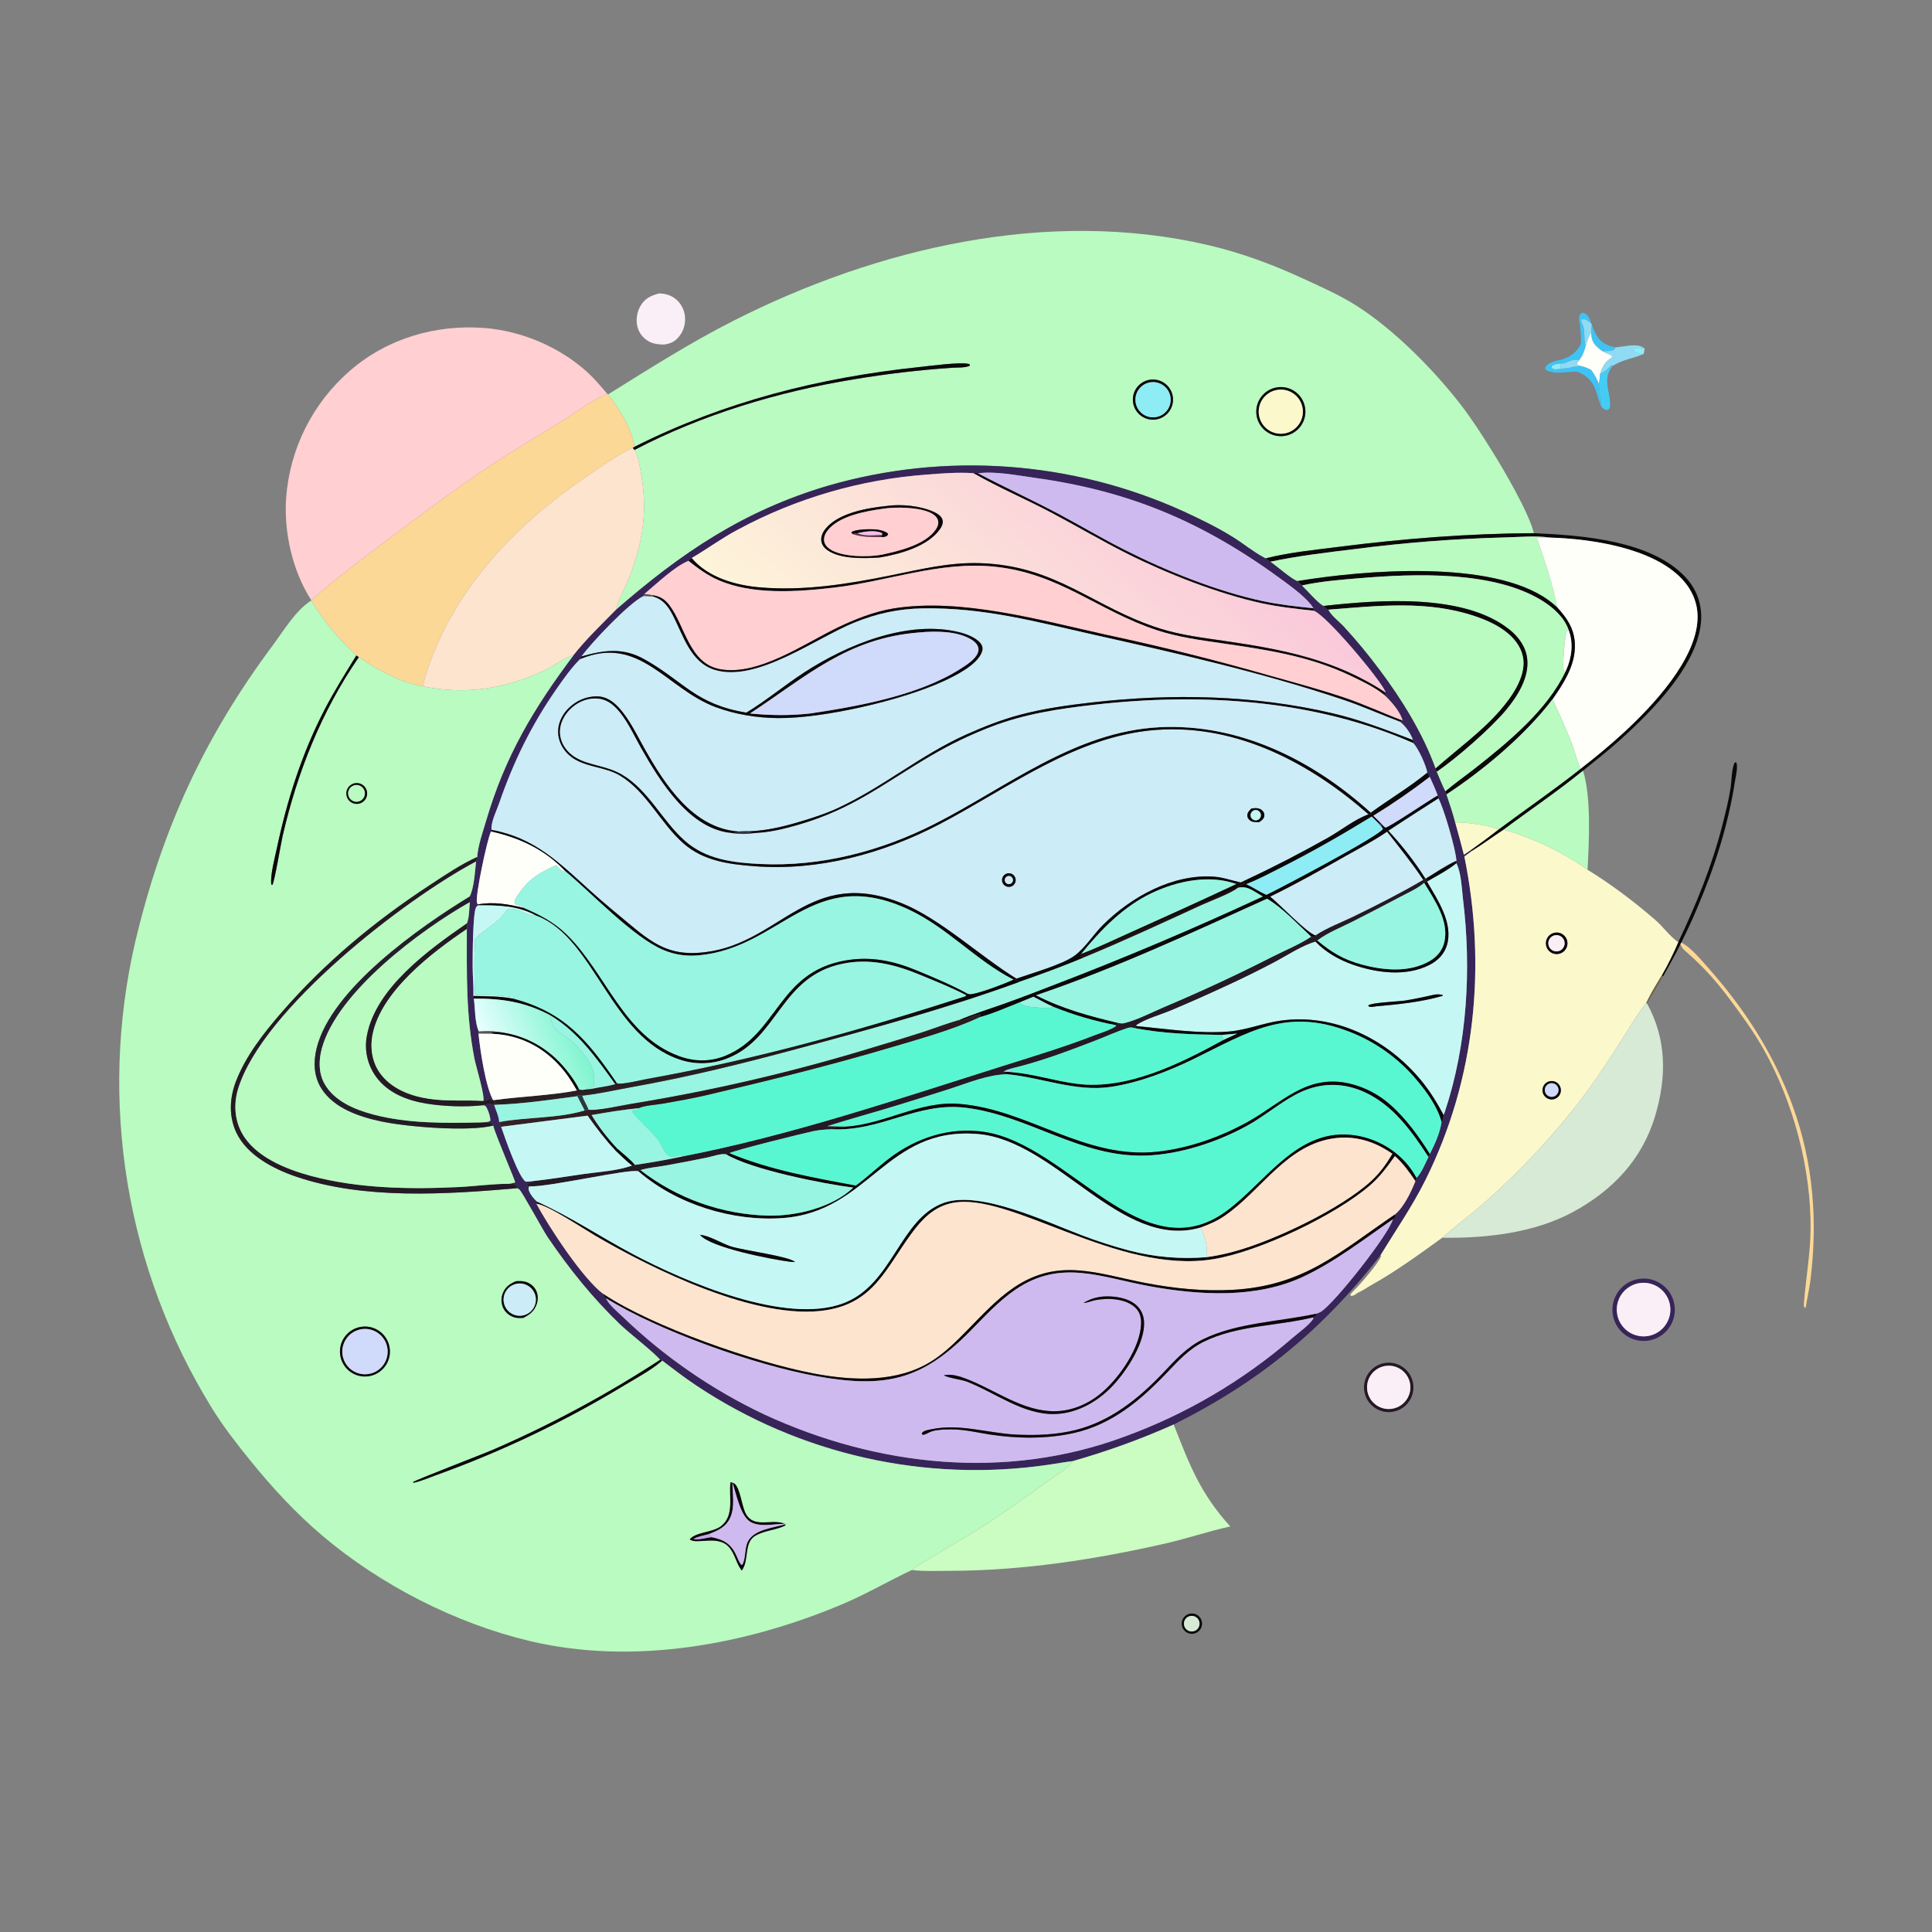 <svg width="1024" height="1024" viewBox="0 0 1024 1024" fill="none" xmlns="http://www.w3.org/2000/svg">
<rect x="0" y="0" width="1024" height="1024" fill="#808080" stroke="none"/>
<path d="M322.34 209.024C344.055 195.48 365.911 181.577 388.766 169.999C465.043 131.357 555.304 110.214 640.009 129.831C657.318 133.84 673.8 139.889 689.937 147.313C699.821 151.86 709.98 156.309 719.166 162.165C739.027 174.828 760.016 196.073 774.338 214.629C780.403 222.486 785.814 231.012 791.065 239.434C797.338 249.493 810.37 271.803 812.996 282.592C778.22 282.764 744.007 285.461 709.521 289.854C696.697 291.488 683.313 292.774 670.783 295.949L670.033 295.563C664.286 292.537 659.062 288.177 653.539 284.725C645.23 279.533 636.083 275.115 627.187 271.003C568.006 244.198 501.199 239.399 438.794 257.47C394.31 270.65 361.32 292.836 326.674 323.063C327.471 318.285 330.662 312.913 332.532 308.398C335.371 301.545 337.781 294.25 339.326 287C342.148 273.751 341.905 261.482 339.278 248.28C338.63 245.021 338.051 241.348 336.201 238.525C371.986 219.761 412.695 207.551 452.486 201.067C469.8 198.159 487.245 196.105 504.761 194.913C507.52 194.738 511.637 195.022 514.022 193.832L513.938 193.08C513.747 193.015 513.561 192.932 513.366 192.884C508.869 191.773 492.828 193.959 487.393 194.532C434.4 200.116 384.058 212.798 336.307 236.801C334.819 226.949 328.211 216.808 322.34 209.024ZM609.38 201.288C603.58 202.227 599.637 207.687 600.569 213.488C601.501 219.289 606.954 223.239 612.757 222.315C618.57 221.39 622.53 215.923 621.597 210.111C620.663 204.298 615.191 200.346 609.38 201.288ZM677.801 205.191C673.127 205.574 669.02 208.44 667.048 212.695C665.075 216.949 665.543 221.936 668.271 225.75C671 229.564 675.568 231.617 680.232 231.124C687.326 230.375 692.497 224.059 691.831 216.957C691.166 209.855 684.911 204.609 677.801 205.191Z" fill="#B9FBC0"/>
<path d="M352.045 182.627C349.461 182.601 346.647 182.354 344.313 181.173C341.19 179.628 338.87 176.83 337.931 173.475C336.917 169.808 337.503 165.567 339.393 162.275C341.764 158.148 344.881 156.753 349.23 155.543C352.195 155.535 354.929 156.249 357.4 157.952C360.465 160.063 362.475 163.557 362.981 167.221C363.486 170.883 362.534 174.975 360.266 177.924C357.953 180.93 355.718 182.063 352.045 182.627Z" fill="#FBEFF7"/>
<path d="M843.42 171.455C842.725 170.94 842.026 170.396 841.287 169.944C840.166 169.256 839.683 168.981 838.394 169.282L838.002 170.52L837.387 171.741C837.348 171.599 837.308 171.457 837.27 171.314C836.725 169.244 836.673 168.046 837.8 166.131C838.632 165.859 838.821 165.614 839.697 165.956C842.024 166.863 842.581 169.328 843.42 171.455Z" fill="#3FC3F4"/>
<path d="M838 170.523L838.392 169.285C839.681 168.984 840.164 169.259 841.285 169.947C842.024 170.399 842.723 170.943 843.418 171.458L843.68 172.18C843.61 173.585 843.511 174.969 843.352 176.367C841.926 178.609 841.226 181.06 840.409 183.567C839.054 179.109 840.684 174.801 838 170.523Z" fill="#90DBF4"/>
<path d="M838 170.523C840.684 174.801 839.054 179.109 840.409 183.567C839.706 186.218 838.76 188.751 837.001 190.9C833.978 190.301 832.192 191.259 829.468 192.452C828.594 192.617 827.82 192.824 826.932 192.771C825.207 192.867 824.137 192.933 822.672 193.893L822.328 194.848C823.241 195.641 823.448 195.748 824.73 195.748C825.475 195.748 826.288 195.571 827.026 195.458L831.47 195.004C833.441 194.455 835.424 194.181 837.444 193.883C839.619 194.316 841.376 195.016 843.363 195.993C845.064 198.474 846.524 200.807 847.546 203.666C847.437 204.88 847.551 205.963 847.676 207.17L846.969 205.812C847.481 208.194 849.006 212.321 848.4 214.578C847.132 211.852 846.593 208.764 845.427 205.965C843.529 201.409 840.629 198.85 836.11 197.055C830.941 196.742 823.921 198.842 819.321 196.01C819.003 195.116 818.774 195.149 819.294 194.354C821.052 191.665 825.098 191.213 827.966 190.553C832.862 188.733 835.297 186.954 837.923 182.391C838.141 178.853 837.689 175.269 837.385 171.744L838 170.523Z" fill="#3FC3F4"/>
<path d="M843.354 176.367C843.513 174.969 843.612 173.585 843.682 172.18C845.411 176.631 847.074 180.754 851.803 182.758C853.182 183.343 854.686 183.772 856.146 184.106C855.726 185.065 855.719 185.399 854.641 185.743C853.082 186.242 850.9 186.075 849.26 186.12C848.248 185.453 847.244 184.621 846.362 183.791C844.084 181.648 843.416 179.419 843.354 176.367Z" fill="#3FC3F4"/>
<path d="M321.912 208.806C313.555 212.08 304.873 218.914 297.121 223.693C284.829 231.271 272.346 238.582 260.304 246.561C241.418 259.075 223.115 272.805 205.012 286.423C191.393 296.668 177.737 306.789 165.004 318.15C155.034 302.705 150.394 282.201 151.651 264.008C153.529 237.893 165.708 213.596 185.507 196.464C205.192 179.38 231.054 171.803 256.947 173.856C276.504 175.407 296.552 183.924 311.121 197.099C315.072 200.672 318.471 204.754 321.912 208.806Z" fill="#FFCFD2"/>
<path d="M840.41 183.567C841.227 181.06 841.928 178.609 843.354 176.367C843.416 179.419 844.084 181.648 846.362 183.791C847.244 184.621 848.248 185.453 849.26 186.12C850.825 186.925 852.345 187.623 853.997 188.23L854.678 189.279C850.888 191.464 849.364 194.186 848.089 198.293L847.547 203.666C846.525 200.807 845.066 198.474 843.365 195.993C841.378 195.016 839.62 194.316 837.445 193.883L835.958 193.378L835.688 192.663L837.003 190.9C838.762 188.751 839.707 186.218 840.41 183.567Z" fill="#FFFFFA"/>
<path d="M856.147 184.104C860.778 183.876 868.044 181.455 871.684 184.739C870.815 184.641 869.962 184.491 869.099 184.377C867.959 184.226 867.236 184.511 866.162 184.847L865.601 185.603C866.423 186.741 868.361 187.364 869.714 187.548C870.198 187.614 870.62 187.611 871.116 187.628C865.556 190.133 859.691 190.52 854.574 194.124L854.378 193.241C852.585 195.113 851.069 196.675 848.756 197.923C848.533 198.044 848.312 198.169 848.09 198.291C849.365 194.184 850.889 191.462 854.679 189.277L853.998 188.228C852.346 187.621 850.826 186.923 849.261 186.118C850.901 186.073 853.083 186.24 854.642 185.741C855.72 185.397 855.727 185.063 856.147 184.104Z" fill="#90DBF4"/>
<path d="M871.683 184.739C871.517 185.671 871.432 186.742 871.115 187.628C870.619 187.611 870.197 187.614 869.713 187.548C868.36 187.364 866.422 186.741 865.6 185.603L866.161 184.847C867.235 184.511 867.958 184.226 869.098 184.377C869.961 184.491 870.814 184.641 871.683 184.739Z" fill="#8EECF5"/>
<path d="M829.47 192.45C832.194 191.257 833.98 190.299 837.003 190.898L835.688 192.661L835.959 193.376L837.446 193.881C835.426 194.179 833.443 194.453 831.472 195.002L827.028 195.456C827.236 194.465 827.068 193.773 826.934 192.769C827.822 192.822 828.596 192.615 829.47 192.45Z" fill="#90DBF4"/>
<path d="M336.306 236.798C384.057 212.795 434.399 200.113 487.392 194.529C492.827 193.956 508.868 191.77 513.365 192.881C513.56 192.929 513.746 193.012 513.937 193.077L514.021 193.829C511.636 195.019 507.519 194.735 504.76 194.91C487.244 196.102 469.799 198.156 452.485 201.064C412.694 207.548 371.985 219.758 336.2 238.522L335.279 237.36L336.306 236.798Z" fill="#0B080A"/>
<path d="M827.026 195.457C826.288 195.57 825.475 195.747 824.73 195.747C823.448 195.747 823.241 195.64 822.328 194.847L822.672 193.892C824.137 192.932 825.207 192.866 826.932 192.77C827.066 193.774 827.234 194.466 827.026 195.457Z" fill="#8EECF5"/>
<path d="M848.09 198.292C848.312 198.17 848.533 198.045 848.756 197.924C851.069 196.676 852.585 195.114 854.378 193.242L854.574 194.125C851.826 197.642 851.514 200.704 852.038 205.059C852.361 207.739 854.424 214.619 852.757 216.83C852.605 217.031 852.392 217.178 852.21 217.352C851.023 217.242 849.884 216.908 849.064 215.926C848.781 215.587 848.485 215.028 848.402 214.577C849.008 212.32 847.483 208.193 846.971 205.811L847.678 207.169C847.553 205.962 847.439 204.879 847.548 203.665L848.09 198.292Z" fill="#45CCF5"/>
<path d="M612.756 222.314C606.953 223.238 601.5 219.288 600.568 213.487C599.636 207.686 603.579 202.226 609.379 201.287C615.19 200.345 620.662 204.297 621.596 210.11C622.529 215.922 618.569 221.389 612.756 222.314ZM608.918 202.792C603.928 204.013 600.862 209.034 602.053 214.03C603.245 219.026 608.247 222.123 613.25 220.961C618.296 219.789 621.424 214.736 620.223 209.697C619.021 204.659 613.949 201.561 608.918 202.792Z" fill="#0B080A"/>
<path d="M613.251 220.958C608.248 222.12 603.246 219.023 602.054 214.027C600.863 209.031 603.929 204.01 608.919 202.789C613.95 201.558 619.022 204.656 620.224 209.694C621.425 214.733 618.297 219.786 613.251 220.958Z" fill="#8EECF5"/>
<path d="M680.232 231.122C675.568 231.615 671 229.562 668.271 225.748C665.543 221.934 665.075 216.947 667.048 212.693C669.02 208.438 673.127 205.572 677.801 205.189C684.911 204.607 691.166 209.853 691.831 216.955C692.497 224.057 687.326 230.373 680.232 231.122ZM676.751 206.685C670.436 207.835 666.227 213.857 667.317 220.182C668.407 226.507 674.388 230.773 680.723 229.744C687.144 228.701 691.482 222.62 690.377 216.209C689.273 209.798 683.151 205.519 676.751 206.685Z" fill="#0B080A"/>
<path d="M680.722 229.743C674.387 230.772 668.406 226.506 667.316 220.181C666.226 213.856 670.435 207.834 676.75 206.684C683.15 205.518 689.272 209.797 690.376 216.208C691.481 222.619 687.143 228.7 680.722 229.743Z" fill="#FBF8CC"/>
<path d="M165.004 318.149C177.737 306.788 191.393 296.667 205.012 286.422C223.115 272.804 241.418 259.074 260.304 246.56C272.346 238.581 284.829 231.27 297.121 223.692C304.873 218.913 313.555 212.079 321.912 208.805L322.34 209.023C328.211 216.807 334.819 226.948 336.307 236.8L335.28 237.362C326.731 241.49 318.492 247.363 310.654 252.723C273.912 277.851 242.087 310.489 227.14 353.306C225.944 356.732 224.76 360.206 224.17 363.796C212.037 361.686 200.303 355.078 190.184 348.32L188.857 347.415C179.471 338.516 171.598 329.492 164.977 318.294L165.004 318.149Z" fill="#FBD896"/>
<path d="M224.17 363.793C224.76 360.203 225.944 356.729 227.14 353.303C242.087 310.486 273.912 277.848 310.654 252.72C318.492 247.36 326.731 241.487 335.28 237.359L336.201 238.521C338.051 241.344 338.63 245.017 339.278 248.276C341.905 261.478 342.148 273.747 339.326 286.996C337.781 294.246 335.371 301.541 332.532 308.394C330.662 312.909 327.471 318.281 326.674 323.059C318.946 330.915 310.842 338.656 303.989 347.303C303.858 347.341 303.726 347.376 303.595 347.416C298.075 349.129 293.213 353.178 287.966 355.609C267.382 365.147 246.524 368.358 224.17 363.793Z" fill="#FDE4CF"/>
<path d="M515.896 250.779C507.695 250.235 499.589 250.872 491.413 251.521C456.293 254.067 422.108 264.012 391.103 280.701C382.564 285.196 374.889 290.948 366.59 295.774L364.872 297.244C357.076 300.597 348.182 309.3 341.508 314.823L341.072 315.923C333.506 319.432 313.276 340.828 308.194 347.93L307.439 349.343C302.588 354.229 298.585 359.946 294.668 365.591C281.529 384.527 272.051 404.005 264.55 425.753C263.236 429.561 260.737 434.54 260.488 438.51C260.445 439.197 260.495 439.291 260.613 439.876L260.212 440.717C258.117 445.253 251.804 475.038 252.791 478.435C252.908 478.839 253.099 479.018 253.353 479.351L253.363 479.853C253.018 480.2 252.571 480.47 252.326 480.895C250.561 483.957 250.498 507.261 250.507 512.068C250.517 517.316 251.072 522.658 250.926 527.879L250.817 529.603L251.157 529.289C251.868 534.489 251.602 542.027 253.784 546.704L253.601 547.841C254.508 556.693 257.284 575.654 261.308 583.004L260.433 583.136L259.992 582.12C258.683 582.264 258.911 583.432 256.145 583.493C257.164 581.176 252.129 564.589 251.459 561.114C246.866 537.295 247.451 516.376 247.426 492.4C247.872 491.477 247.538 490.454 247.423 489.446C248.773 486.502 248.69 481.401 249.006 478.152C249.184 477.059 249.147 476.273 248.964 475.182C251.335 470.21 251.702 462.143 252.316 456.601L252.949 454.208C253.328 448.161 255.959 440.812 257.684 434.932C267.69 400.845 282.778 375.524 303.989 347.303C310.842 338.656 318.946 330.915 326.674 323.059C361.32 292.832 394.31 270.646 438.794 257.466C501.199 239.395 568.006 244.194 627.187 270.999C636.083 275.111 645.23 279.529 653.539 284.721C659.062 288.173 664.286 292.533 670.033 295.559L670.783 295.945L673.346 297.711C676.451 299.774 685.053 307.41 687.82 307.957L690.069 310.283C692.681 312.826 698.614 319.69 701.48 321.156C702.375 322.018 702.939 322.656 704.118 323.127C704.975 325.714 710.285 329.884 712.371 332.182C718.998 339.392 725.25 346.938 731.101 354.791C742.883 370.467 754.207 388.708 760.877 407.233L761.481 408.967C763.007 412.393 764.347 416.056 766.09 419.36L766.676 421.047C768.268 425.96 770.005 430.872 771.279 435.877C772.893 441.568 774.43 447.282 775.888 453.015L779.554 450.546L780.064 451.08L776.144 453.958C787.92 512.035 782.111 571.909 755.6 625.265C748.597 639.359 739.811 651.986 731.677 665.362C700.741 705.044 667.155 732.588 622.072 755.015C604.471 762.89 587.171 769.089 568.653 774.41C564.424 774.884 560.196 775.715 555.977 776.305C490.574 785.955 423.917 770.975 368.931 734.27C362.758 730.192 356.885 725.601 350.979 721.148L349.848 720.744C347.488 717.472 333.394 706.503 328.815 702.112C314.141 688.041 301.669 672.508 290.27 655.724C287.524 651.681 276.835 631.764 275.204 630.385C274.861 630.095 274.397 629.993 273.994 629.797L273.684 628.46C272.629 627.271 271.434 627.563 269.888 627.436C270.974 627.298 272 627.004 273.055 626.726C273.238 625.935 262.418 601.138 261.413 596.569C261.288 596.367 261.188 596.148 261.039 595.962C259.893 594.539 256.588 594.915 254.895 594.906C256.347 594.766 258.768 594.856 259.904 594.028C259.918 591.844 259.004 589.286 258.048 587.327C257.465 586.13 257.338 586.16 256.125 585.774C258.266 584.903 259.754 585.01 261.909 585.611C262.76 588.281 264.521 591.948 264.564 594.7C264.874 595.547 265.125 596.442 265.607 597.206C267.367 602.266 274.864 624.124 278.681 626.33C279.872 626.265 281.041 626.194 282.225 626.044C281.144 626.551 280.084 627.037 279.078 627.686C279.867 628.538 279.413 628.161 280.456 628.799C279.994 630.065 280.016 630.28 280.579 631.585C281.421 633.541 282.994 635.349 284.518 636.818L284.283 638.003C291.017 650.458 308.795 677.638 319.685 685.775C319.994 686.832 320.48 687.316 321.238 688.097C322.448 691.392 327.46 695.407 330.052 697.915C352.132 719.157 377.524 736.663 405.23 749.745C465.112 777.383 533.241 784.696 595.851 761.503C628.571 749.602 658.838 731.815 685.156 709.021C688.035 706.538 694.413 701.94 696.138 698.791L695.866 698.243C696.437 697.955 697.01 697.576 697.561 697.248L697.495 696.334C698.368 696.029 699.338 695.721 700.127 695.233C707.371 690.75 736.309 653.992 738.257 646.232L739.634 645.119L739.43 643.634C744.142 639.69 747.924 631.734 750.208 626.031L750.778 624.322C753.534 621.569 755.344 616.742 757.123 613.238L757.851 611.66C760.443 606.471 763.23 600.531 764.034 594.761C764.787 593.592 764.885 592.28 765.104 590.936C765.387 590.35 765.632 589.766 765.837 589.149C777.716 553.383 779.952 513.515 775.39 476.27C774.692 470.573 774.517 462.75 771.94 457.575L771.93 456.253C771.682 450.44 765.27 428.446 762.412 423.179L762.028 421.637C760.812 418.27 759.272 415.015 757.813 411.748L756.465 409.56C756.107 406.176 751.542 396.125 748.993 393.814C749.271 392.886 749.232 393.405 748.932 392.255C747.571 388.558 745.128 384.987 742.05 382.554L743.396 381.949C742.309 377.412 737.556 371.998 734.227 368.82L734.401 367.124C734.342 366.747 734.364 366.768 734.155 366.319C730.96 359.462 703.034 326.109 696.317 323.699L696.141 322.402C693.436 317.61 685.318 311.592 680.811 308.263C638.808 277.244 599.821 260.327 548.034 253.202C539.302 252.001 527.067 249.571 518.392 250.872L515.954 250.356L515.896 250.779Z" fill="#372459"/>
<path d="M515.896 250.782L515.954 250.359L518.393 250.875C532.537 258.308 547.089 264.958 561.185 272.46C572.879 278.683 584.274 285.462 596.094 291.45C618.099 302.599 645.245 313.492 669.352 318.615C678.176 320.489 687.177 321.467 696.141 322.405L696.318 323.702C687.013 322.702 677.702 321.694 668.547 319.699C645.546 314.684 618.159 303.889 597.047 293.265C583.64 286.517 570.7 278.866 557.436 271.844C543.734 264.591 529.327 258.507 515.896 250.782Z" fill="#0B080A"/>
<path d="M366.59 295.775C374.889 290.949 382.564 285.197 391.103 280.702C422.108 264.013 456.293 254.068 491.413 251.522C499.589 250.873 507.695 250.236 515.896 250.78C529.327 258.505 543.734 264.589 557.436 271.842C570.7 278.864 583.639 286.515 597.046 293.263C618.158 303.887 645.546 314.682 668.547 319.697C677.702 321.692 687.012 322.7 696.317 323.7C703.034 326.11 730.96 359.463 734.155 366.32C734.364 366.769 734.342 366.748 734.401 367.125C708.005 349.584 679.937 344.225 649.246 339.738C637.723 338.053 626.088 336.68 614.937 333.177C579.423 322.019 560.221 299.609 519.025 298.468C502.8 298.019 487.787 301.781 472.041 304.974C449.284 309.588 426.106 313.291 402.799 311.312C389.855 310.213 375.246 306.093 366.59 295.775ZM469.778 268.19C459.674 269.231 444.295 271.866 437.503 280.315C436.06 282.111 435.022 284.339 435.31 286.691C435.563 288.755 436.859 290.392 438.516 291.568C445.465 296.499 458.047 295.992 466.127 295.494C476.69 293.764 491.947 289.676 498.36 280.21C499.233 278.922 499.972 277.208 499.574 275.624C499.031 273.464 496.629 272.08 494.759 271.233C487.716 268.045 477.353 267.042 469.778 268.19Z" fill="url(#paint0_linear_2293_133370)"/>
<path d="M518.393 250.873C527.068 249.572 539.303 252.002 548.035 253.203C599.822 260.328 638.809 277.245 680.812 308.264C685.319 311.593 693.437 317.611 696.142 322.403C687.178 321.465 678.176 320.487 669.352 318.613C645.245 313.49 618.1 302.597 596.095 291.448C584.275 285.46 572.879 278.681 561.185 272.458C547.089 264.956 532.537 258.306 518.393 250.873Z" fill="#CFBAF0"/>
<path d="M466.127 295.493C458.047 295.991 445.465 296.498 438.516 291.567C436.859 290.391 435.563 288.754 435.31 286.69C435.022 284.338 436.06 282.11 437.503 280.314C444.295 271.865 459.674 269.23 469.778 268.189C477.353 267.041 487.716 268.044 494.759 271.232C496.629 272.079 499.031 273.463 499.574 275.623C499.972 277.207 499.233 278.921 498.36 280.209C491.947 289.675 476.69 293.763 466.127 295.493ZM467.841 269.672C458.718 270.951 444.778 273.408 438.675 281.121C437.423 282.702 436.627 284.513 436.804 286.555C436.97 288.466 438.355 290.041 439.881 291.063C446.195 295.292 460.14 295.358 467.354 293.993C476.337 292.069 490.75 288.724 496.175 280.358C496.951 279.161 497.485 277.692 497.243 276.249C496.931 274.392 495.477 273.072 493.921 272.182C487.877 268.724 474.465 268.54 467.841 269.672Z" fill="#0B080A"/>
<path d="M467.354 293.993C460.14 295.358 446.195 295.292 439.881 291.063C438.355 290.041 436.97 288.466 436.804 286.555C436.627 284.513 437.423 282.702 438.675 281.121C444.778 273.408 458.718 270.951 467.841 269.672C474.465 268.54 487.877 268.724 493.921 272.182C495.477 273.072 496.931 274.392 497.243 276.249C497.485 277.692 496.951 279.161 496.175 280.358C490.75 288.724 476.337 292.069 467.354 293.993ZM466.85 284.684C467.397 284.664 468.201 284.693 468.745 284.541C469.838 284.235 470.182 284.146 470.732 283.179L470.312 282.506C467.612 280.688 463.748 280.48 460.57 280.499C458.37 280.513 452.591 280.75 451.185 282.208L451.914 283.02C456.765 284.764 461.771 284.58 466.85 284.684Z" fill="#FFCFD2"/>
<path d="M454.486 282.592L451.915 283.022L451.186 282.21C452.592 280.752 458.371 280.515 460.571 280.501C463.749 280.482 467.613 280.69 470.313 282.508L470.733 283.181C470.183 284.148 469.839 284.237 468.746 284.543C468.202 284.695 467.398 284.666 466.851 284.686L467.488 283.562C467.632 283.039 467.584 283.371 467.45 282.556C463.806 280.785 458.327 281.768 454.486 282.592Z" fill="#0B080A"/>
<path d="M454.484 282.593C458.325 281.769 463.804 280.786 467.448 282.557C467.582 283.372 467.63 283.04 467.486 283.563C463.847 283.624 457.711 284.434 454.484 282.593Z" fill="#F1C0E8"/>
<path d="M451.914 283.024L454.485 282.594C457.712 284.435 463.848 283.625 467.487 283.564L466.85 284.688C461.771 284.584 456.765 284.768 451.914 283.024Z" fill="#693146"/>
<path d="M670.783 295.947C683.313 292.772 696.697 291.486 709.521 289.852C744.007 285.459 778.22 282.762 812.996 282.59C838.35 283.696 875.199 286.376 893.405 305.978C899.149 312.161 902.02 319.925 901.643 328.355C900.585 351.987 875.621 376.909 858.799 392.072C852.438 397.805 845.685 403.094 839.033 408.481C825.42 419.576 810.954 429.295 796.908 439.783C791.287 443.488 785.802 447.587 780.064 451.082L779.554 450.548C784.493 447.056 789.349 443.45 794.119 439.731C808.575 428.91 823.44 418.798 837.619 407.554C845.592 401.356 853.316 395.001 860.74 388.149C876.053 374.016 899.041 349.557 899.737 327.902C900 319.745 896.843 312.533 891.279 306.694C875.718 290.365 843.441 285.605 821.64 284.933C814.031 283.835 805.591 284.648 797.901 284.84C771.095 285.527 744.343 287.606 717.753 291.068C703.03 292.845 687.86 294.648 673.346 297.713L670.783 295.947Z" fill="#0B080A"/>
<path d="M821.64 284.934C819.257 285.011 816.912 285.055 814.528 284.929C818.626 297.09 823.037 309.277 825.36 321.934C823.867 320.515 822.274 319.205 820.592 318.016C790.564 296.369 722.524 302.22 687.82 307.96C685.053 307.413 676.451 299.777 673.346 297.714C687.86 294.649 703.03 292.846 717.753 291.069C744.343 287.607 771.095 285.528 797.901 284.841C805.591 284.649 814.031 283.836 821.64 284.934Z" fill="#B9FBC0"/>
<path d="M814.527 284.93C816.911 285.056 819.256 285.012 821.639 284.935C843.44 285.607 875.717 290.367 891.278 306.696C896.842 312.535 899.999 319.747 899.736 327.904C899.04 349.559 876.052 374.018 860.739 388.151C853.315 395.003 845.591 401.358 837.618 407.556C835.902 403.387 834.856 398.802 833.253 394.545C830.2 386.437 826.414 378.482 822.916 370.552C828.505 362.492 834.337 353.627 834.713 343.486C835.049 334.42 831.181 328.296 825.359 321.935C823.036 309.278 818.625 297.091 814.527 284.93Z" fill="#FFFFFA"/>
<path d="M364.871 297.247L366.589 295.777C375.245 306.095 389.854 310.215 402.798 311.314C426.105 313.293 449.283 309.59 472.04 304.976C487.786 301.783 502.799 298.021 519.024 298.47C560.22 299.611 579.422 322.021 614.936 333.179C626.087 336.682 637.722 338.055 649.245 339.74C679.936 344.227 708.004 349.586 734.4 367.127L734.226 368.823C733.823 368.473 733.421 368.119 732.998 367.793C727.941 363.896 721.726 360.991 715.976 358.228C694.244 347.787 671.648 344.425 648.056 341.008C636.218 339.293 624.525 337.758 613.107 334C581.825 323.703 561.62 303.777 526.712 300.306C498.017 297.452 470.649 308.069 442.433 311.393C422.833 313.702 398.664 315.508 380.323 307.275C374.588 304.701 369.771 301.117 364.871 297.247Z" fill="#0B080A"/>
<path d="M341.508 314.825C348.182 309.302 357.076 300.599 364.872 297.246C369.772 301.116 374.589 304.7 380.324 307.274C398.665 315.507 422.834 313.701 442.434 311.392C470.65 308.068 498.018 297.451 526.713 300.305C561.621 303.776 581.826 323.702 613.108 333.999C624.526 337.757 636.219 339.292 648.057 341.007C671.649 344.424 694.245 347.786 715.977 358.227C721.727 360.99 727.942 363.895 732.999 367.792C733.422 368.118 733.824 368.472 734.227 368.822C737.556 372 742.309 377.414 743.396 381.951C732.788 377.932 722.438 373.069 711.671 369.495C698.853 365.239 685.814 361.715 672.814 358.071C644.249 349.875 615.409 342.668 586.347 336.462C551.826 328.837 509.138 316.695 473.531 322.506C463.401 324.159 453.294 328.157 444.08 332.576C426.342 341.084 401.978 358.452 381.548 354.673C365.39 351.685 363.114 331.987 354.903 320.962C352.583 317.846 349.946 316.057 346.089 315.525C344.589 315.179 343.035 315.029 341.508 314.825Z" fill="#FFCFD2"/>
<path d="M687.82 307.961C722.524 302.221 790.564 296.37 820.592 318.017C822.274 319.206 823.867 320.516 825.36 321.935C831.182 328.296 835.05 334.42 834.714 343.486C834.338 353.627 828.506 362.492 822.917 370.552C808.703 389.391 786.335 408.157 766.676 421.051L766.09 419.364C771.22 415.008 776.826 411.102 782.121 406.932C799.571 393.189 819.985 376.362 829.713 355.99C829.908 355.578 830.097 355.163 830.28 354.745C833.132 348.205 834.002 340.607 831.372 333.859C829.235 327.494 823.622 322.364 818.114 318.837C792.334 302.331 749.913 304.019 720.464 306.465C710.347 307.306 700.005 308.13 690.069 310.287L687.82 307.961Z" fill="#0B080A"/>
<path d="M690.068 310.284C700.004 308.127 710.346 307.303 720.463 306.462C749.912 304.016 792.333 302.328 818.113 318.834C823.621 322.361 829.234 327.491 831.371 333.856C831.042 334.191 830.579 334.433 830.386 334.861C829.291 337.286 828.461 350.206 828.54 353.391C828.559 354.14 828.727 354.724 829.033 355.401L829.712 355.987C819.984 376.359 799.57 393.186 782.12 406.929C776.825 411.099 771.219 415.005 766.089 419.361C764.346 416.057 763.006 412.394 761.48 408.968C771.909 401.958 790.256 385.842 798.162 376.349C804.24 369.051 810.551 359.149 809.449 349.204C808.748 342.873 804.947 337.643 800.098 333.737C775.995 314.32 730.59 317.946 701.479 321.157C698.613 319.691 692.68 312.827 690.068 310.284Z" fill="#B9FBC0"/>
<path d="M341.072 315.924L341.508 314.824C343.035 315.028 344.589 315.178 346.089 315.524L346.126 316.222L341.072 315.924Z" fill="#5C5250"/>
<path d="M346.09 315.523C349.947 316.055 352.584 317.844 354.904 320.96C363.115 331.985 365.391 351.683 381.549 354.671C401.979 358.45 426.343 341.082 444.081 332.574C453.295 328.155 463.402 324.157 473.532 322.504C509.139 316.693 551.827 328.835 586.348 336.46C615.41 342.666 644.25 349.873 672.815 358.069C685.815 361.713 698.854 365.237 711.672 369.493C722.439 373.067 732.789 377.93 743.397 381.949L742.051 382.554C732.048 378.844 722.293 374.394 712.183 370.998C669.159 356.546 624.264 346.394 580.027 336.491C548.866 329.514 521.133 321.846 488.749 322.459C476.079 322.698 464.652 325.208 452.905 329.956C432.512 338.198 401.024 361.971 378.716 355.034C365.84 351.03 362.048 336.605 356.479 325.946C354.209 321.602 351.511 317.867 346.65 316.375C346.476 316.322 346.301 316.272 346.127 316.221L346.09 315.523Z" fill="#0B080A"/>
<path d="M308.194 347.933C313.276 340.831 333.506 319.435 341.072 315.926L346.126 316.224C346.3 316.275 346.475 316.325 346.649 316.378C351.51 317.87 354.208 321.605 356.478 325.949C362.047 336.608 365.839 351.033 378.715 355.037C401.023 361.974 432.511 338.201 452.904 329.959C464.651 325.211 476.078 322.701 488.748 322.462C521.132 321.849 548.865 329.517 580.026 336.494C624.263 346.397 669.158 356.549 712.182 371.001C722.292 374.397 732.047 378.847 742.05 382.557C745.128 384.99 747.571 388.561 748.932 392.258C734.871 386.9 721.183 381.568 706.483 378.11C664.806 368.307 621.041 367.476 578.635 372.318C565.843 373.779 553.004 375.557 540.545 378.877C530.701 381.499 521.129 385.287 511.846 389.459C488.081 400.14 467.99 417.166 444.417 428.139C437.724 431.254 430.805 433.489 423.746 435.589C415.31 438.098 407.126 440.046 398.297 440.554C395.891 440.5 393.553 440.528 391.149 440.7C367.188 438.825 352.43 415.936 341.587 396.758C337.42 389.388 333.616 381.122 327.824 374.894C324.743 371.58 321.11 369.14 316.468 369.085C310.674 369.015 305.173 371.486 301.136 375.597C297.774 379.021 295.562 383.714 295.841 388.576C296.18 394.48 299.781 399.589 304.819 402.518C312.184 406.799 321.28 406.647 328.693 411.115C342.728 419.576 350.1 436.385 362.313 447.073C372.933 456.366 386.398 458.078 400.006 459.124C433.743 461.718 467.896 452.486 497.692 436.98C534.784 417.677 570.324 389.724 613.588 386.81C655.892 383.962 694.488 404.509 725.372 431.621C717.986 434.242 710.745 440.143 703.868 444.002C689.886 451.85 675.408 459.396 660.874 466.156L658.253 467.403L657.698 467.724C652.961 466.75 648.327 464.997 643.487 464.652C621.618 463.092 599.608 475.345 584.558 490.284C579.489 495.315 575.214 502.419 569.492 506.582C562.993 511.311 546.78 515.846 538.725 518.712C519.357 506.743 498.412 487.038 478.289 478.863C428.942 458.817 414.103 499.578 374.113 504.631C368.008 505.402 361.916 505.415 355.971 503.675C347.148 501.094 340.189 495.258 333.248 489.493C326.382 483.791 319.473 478.097 312.847 472.116C296.423 457.29 283.401 444.04 260.613 439.879C260.495 439.294 260.445 439.2 260.488 438.513C260.737 434.543 263.236 429.564 264.55 425.756C272.051 404.008 281.529 384.53 294.668 365.594C298.585 359.949 302.588 354.232 307.439 349.346C339.019 336.149 353.079 365.01 379.285 374.765C389.768 378.668 401.162 380.511 412.331 380.606C436.366 380.811 477.778 371.255 499.781 361.163C506.07 358.278 518.075 352.461 520.462 345.424C520.901 344.129 520.893 343.029 520.238 341.799C518.38 338.311 512.278 336.049 508.631 335.136C481.336 328.305 448.898 341.664 426.213 356.444C415.767 363.251 406.319 371.186 395.612 377.71C368.724 373.381 362.262 361.005 341.537 349.436C330.148 343.078 320.228 344.525 308.194 347.933ZM663.281 428.518C662.294 429.511 661.154 430.553 661.102 432.065C661.061 433.259 661.605 434.109 662.522 434.833C663.818 435.856 665.758 435.784 667.328 435.787C668.498 434.995 669.736 434.197 670.071 432.706C670.326 431.565 669.979 430.566 669.172 429.735C667.505 428.018 665.409 428.255 663.281 428.518ZM532.975 463.289C531.274 464.221 530.612 466.331 531.476 468.068C532.34 469.806 534.422 470.551 536.192 469.757C537.402 469.214 538.218 468.053 538.318 466.73C538.418 465.408 537.785 464.138 536.671 463.419C535.556 462.701 534.138 462.651 532.975 463.289Z" fill="#CCECF7"/>
<path d="M483.308 832.141C471.041 837.913 459.388 844.772 446.866 850.08C395.618 871.801 335.702 882.832 280.762 869.769C241.348 860.398 201.74 840.101 170.864 813.956C156.606 801.882 144.059 788.229 132.345 773.726C125.145 764.812 118.241 755.955 112.229 746.188C66.685 672.418 52.11 583.65 71.675 499.19C85.824 439.706 107.943 391.242 144.632 341.951C150.351 334.267 156.823 323.314 164.976 318.293C171.597 329.491 179.47 338.515 188.856 347.414C183.015 356.958 177.033 366.438 171.891 376.386C160.051 399.296 152.157 424.072 146.818 449.231C145.781 454.119 143.043 464.213 143.821 468.862L144.338 469.048C145.492 467.49 148.83 447.328 149.752 443.299C157.465 409.577 170.429 376.891 190.183 348.319C200.302 355.077 212.036 361.685 224.169 363.795C246.523 368.36 267.381 365.149 287.965 355.611C293.212 353.18 298.074 349.131 303.594 347.418C303.725 347.378 303.857 347.343 303.988 347.305C282.777 375.526 267.689 400.847 257.683 434.934C255.958 440.814 253.327 448.163 252.948 454.21C244.147 458.2 235.921 463.798 227.86 469.083C198.515 488.322 172.174 510.153 149.151 536.724C139.766 547.555 130.17 559.767 125.024 573.24C121.707 581.926 121.202 591.51 125.166 600.08C130.759 612.17 144.757 619.454 156.738 623.572C192.832 635.979 236.574 633.018 273.993 629.799C274.396 629.995 274.86 630.097 275.203 630.387C276.834 631.766 287.523 651.683 290.269 655.726C301.668 672.51 314.14 688.043 328.814 702.114C333.393 706.505 347.487 717.474 349.847 720.746C321.643 739.14 291.932 755.114 261.034 768.498C255.814 770.741 219.852 784.583 218.822 785.562L219.329 785.891C223.501 784.968 227.41 783.175 231.427 781.753C266.058 769.27 299.359 753.368 330.837 734.281C337.47 730.282 345.121 726.251 350.978 721.15C356.884 725.603 362.757 730.194 368.93 734.272C423.916 770.977 490.573 785.957 555.976 776.307C560.195 775.717 564.423 774.886 568.652 774.412C565.997 778.35 559.51 782.009 555.615 784.83C542.745 794.148 529.875 803.532 516.338 811.871C508.176 816.899 499.813 821.588 491.674 826.659C488.92 828.374 485.762 830.021 483.308 832.141ZM187.362 415.317C184.568 416.232 182.981 419.174 183.75 422.011C184.519 424.848 187.375 426.586 190.248 425.964C192.243 425.533 193.838 424.036 194.394 422.072C194.951 420.107 194.378 417.997 192.906 416.583C191.434 415.169 189.302 414.682 187.362 415.317ZM273.538 679.054C270.254 680.414 267.808 682.068 266.481 685.509C265.482 688.043 265.583 690.879 266.76 693.335C267.936 695.743 270.092 697.443 272.642 698.217C274.196 698.688 275.777 698.579 277.376 698.49C280.746 696.77 283.226 694.913 284.471 691.185C285.3 688.707 285.208 685.92 283.935 683.608C282.772 681.497 280.713 679.998 278.408 679.354C276.804 678.906 275.183 678.979 273.538 679.054ZM191.605 703.223C184.361 704.227 179.304 710.915 180.311 718.159C181.318 725.403 188.007 730.458 195.25 729.449C202.491 728.441 207.544 721.755 206.538 714.514C205.531 707.273 198.847 702.218 191.605 703.223ZM387.17 785.623C386.206 793.326 389.426 803.116 382.252 808.823C377.786 812.377 368.937 811.852 365.584 815.873C368.988 818.892 380.227 813.454 386.133 819.736C389.602 823.426 390.129 828.598 393.138 832.416C397.224 827.148 394.068 817.692 400.267 814.015C405.141 811.124 411.346 811.013 416.332 808.505C415.751 807.499 415.676 807.511 414.599 807.21C408.25 805.433 399.65 809.654 395.521 802.745C393.072 798.648 392.457 788.658 389.155 786.269C388.757 785.982 387.676 785.788 387.17 785.623Z" fill="#B9FBC0"/>
<path d="M701.48 321.156C730.591 317.945 775.996 314.319 800.099 333.736C804.948 337.642 808.75 342.872 809.451 349.203C810.553 359.148 804.242 369.05 798.164 376.348C790.258 385.841 771.911 401.957 761.482 408.967L760.878 407.233C772.33 397.064 784.849 388.194 794.982 376.569C800.989 369.678 808.338 359.438 807.427 349.797C806.895 344.164 803.571 339.39 799.362 335.8C794.344 331.52 787.989 328.699 781.794 326.604C756.408 318.016 730.177 321.12 704.118 323.127C702.939 322.656 702.375 322.018 701.48 321.156Z" fill="#0B080A"/>
<path d="M704.117 323.13C730.176 321.123 756.406 318.019 781.792 326.607C787.987 328.702 794.342 331.523 799.36 335.803C803.569 339.393 806.894 344.167 807.426 349.8C808.337 359.441 800.988 369.681 794.981 376.572C784.848 388.197 772.328 397.067 760.876 407.236C754.206 388.711 742.882 370.47 731.1 354.794C725.249 346.941 718.997 339.395 712.37 332.185C710.284 329.887 704.974 325.717 704.117 323.13Z" fill="#B9FBC0"/>
<path d="M307.439 349.344L308.194 347.931C320.228 344.523 330.148 343.076 341.537 349.434C362.262 361.003 368.724 373.379 395.612 377.708C406.319 371.184 415.767 363.249 426.213 356.442C448.898 341.662 481.336 328.303 508.631 335.134C512.278 336.047 518.38 338.309 520.238 341.797C520.893 343.027 520.901 344.127 520.462 345.422C518.075 352.459 506.07 358.276 499.781 361.161C477.778 371.253 436.366 380.809 412.331 380.604C401.162 380.509 389.768 378.666 379.285 374.763C353.079 365.008 339.019 336.147 307.439 349.344ZM487.337 335.207C448.992 338.126 427.427 358.609 397.505 378.158C408.366 379.194 418.376 379.368 429.242 378.172C454.774 374.366 486.897 368.647 508.997 354.533C511.896 352.682 515.395 350.483 517.394 347.634C518.171 346.527 518.746 345.147 518.598 343.768C518.365 341.589 516.49 339.955 514.734 338.896C507.266 334.391 495.73 334.41 487.337 335.207Z" fill="#0B080A"/>
<path d="M829.712 355.986L829.033 355.4C828.727 354.723 828.559 354.139 828.54 353.39C828.461 350.205 829.291 337.285 830.386 334.86C830.579 334.432 831.042 334.19 831.371 333.855C834.001 340.603 833.131 348.201 830.279 354.741C830.096 355.159 829.907 355.574 829.712 355.986Z" fill="#FFFFFA"/>
<path d="M397.506 378.158C427.428 358.609 448.993 338.126 487.338 335.207C495.731 334.41 507.267 334.391 514.735 338.896C516.491 339.955 518.366 341.589 518.599 343.768C518.747 345.147 518.172 346.527 517.395 347.634C515.396 350.483 511.897 352.682 508.998 354.533C486.898 368.647 454.775 374.366 429.243 378.172C418.377 379.368 408.367 379.194 397.506 378.158Z" fill="#D0DAFB"/>
<path d="M188.858 347.414L190.185 348.319C170.431 376.891 157.467 409.577 149.754 443.299C148.832 447.328 145.494 467.49 144.34 469.048L143.823 468.862C143.045 464.213 145.783 454.119 146.82 449.231C152.159 424.072 160.053 399.296 171.893 376.386C177.035 366.438 183.017 356.958 188.858 347.414Z" fill="#0B080A"/>
<path d="M388.261 441.579C365.553 439.949 349.745 414.128 339.62 396.234C335.745 389.386 332.206 381.258 326.757 375.55C323.601 372.244 320.12 370.204 315.457 370.212C310.419 370.221 305.642 372.461 302.12 376.013C298.9 379.26 296.648 383.613 296.806 388.27C296.995 393.809 300.289 398.57 304.952 401.385C312.299 405.822 321.557 405.658 329.836 410.601C343.912 419.004 350.9 434.82 362.879 445.508C374.064 455.488 388.496 457.253 402.974 457.94C435.06 459.462 466.95 451.155 495.447 436.645C533.768 417.133 569.735 387.704 614.525 385.446C656.785 383.315 695.926 402.823 726.572 430.716L727.104 431.295C726.015 431.885 726.593 431.779 725.371 431.619C694.487 404.507 655.891 383.96 613.587 386.808C570.323 389.722 534.783 417.675 497.691 436.978C467.895 452.484 433.742 461.716 400.005 459.122C386.397 458.076 372.932 456.364 362.312 447.071C350.099 436.383 342.727 419.574 328.692 411.113C321.279 406.645 312.183 406.797 304.818 402.516C299.78 399.587 296.179 394.478 295.84 388.574C295.561 383.712 297.773 379.019 301.135 375.595C305.172 371.484 310.673 369.013 316.467 369.083C321.109 369.138 324.742 371.578 327.823 374.892C333.615 381.12 337.419 389.386 341.586 396.756C352.429 415.934 367.187 438.823 391.148 440.698C391.303 440.785 391.454 440.88 391.613 440.96C392.453 441.383 393.002 441.467 393.884 441.157L393.969 441.364L393.121 441.16L394.363 441.313C394.056 441.297 393.749 441.276 393.442 441.263C391.717 441.186 389.975 441.41 388.261 441.579Z" fill="#0B080A"/>
<path d="M398.297 440.551C407.126 440.043 415.31 438.095 423.746 435.586C430.805 433.486 437.724 431.251 444.417 428.136C467.99 417.163 488.081 400.137 511.846 389.456C521.129 385.284 530.701 381.496 540.545 378.874C553.004 375.554 565.843 373.776 578.635 372.315C621.041 367.473 664.806 368.304 706.483 378.107C721.183 381.565 734.871 386.897 748.932 392.255C749.232 393.405 749.271 392.886 748.993 393.814C696.547 370.66 636.482 367.097 580.103 373.51C561.111 375.67 542.955 378.385 525.018 385.327C514.122 389.545 503.843 394.489 493.755 400.383C468.379 415.207 452.427 428.703 423.087 437.208C415.499 439.408 407.599 441.326 399.668 441.571L395.975 441.257L398.297 440.551Z" fill="#0B080A"/>
<path d="M399.668 441.575C407.599 441.33 415.499 439.412 423.087 437.212C452.427 428.707 468.379 415.211 493.755 400.387C503.843 394.493 514.122 389.549 525.018 385.331C542.955 378.389 561.111 375.674 580.103 373.514C636.482 367.101 696.547 370.664 748.993 393.818C751.542 396.129 756.107 406.18 756.465 409.564C746.861 417.367 736.519 423.493 726.573 430.719C695.927 402.826 656.786 383.318 614.526 385.449C569.736 387.707 533.769 417.136 495.448 436.648C466.951 451.158 435.061 459.465 402.975 457.943C388.497 457.256 374.065 455.491 362.88 445.511C350.901 434.823 343.913 419.007 329.837 410.604C321.558 405.661 312.3 405.825 304.953 401.388C300.29 398.573 296.996 393.812 296.807 388.273C296.649 383.616 298.901 379.263 302.121 376.016C305.643 372.464 310.42 370.224 315.458 370.215C320.121 370.207 323.602 372.247 326.758 375.553C332.207 381.261 335.746 389.389 339.621 396.237C349.746 414.131 365.554 439.952 388.262 441.582C392.087 442.13 395.842 442.144 399.668 441.575Z" fill="#CCECF7"/>
<path d="M766.676 421.05C786.335 408.156 808.703 389.39 822.917 370.551C826.415 378.481 830.201 386.436 833.254 394.544C834.857 398.801 835.903 403.386 837.619 407.555C823.44 418.799 808.575 428.911 794.119 439.732C789.779 437.387 776.515 435.748 771.279 435.88C770.005 430.875 768.268 425.963 766.676 421.05Z" fill="#B9FBC0"/>
<path d="M889.513 499.352C899.061 479.265 907.427 458.864 912.901 437.271C914.565 430.706 916.27 424.087 917.284 417.385C917.805 413.946 917.805 406.767 919.517 404.099L920.263 404.066C921.268 406.568 919.948 411.649 919.536 414.303C915.925 437.583 908.775 459.643 899.552 481.258C896.944 487.463 894.124 493.577 891.098 499.59L890.651 500.534C887.746 506.278 884.628 511.883 881.474 517.493L880.77 516.973C884.032 511.278 886.95 505.394 889.513 499.352Z" fill="#0B080A"/>
<path d="M796.908 439.782C810.954 429.294 825.42 419.575 839.033 408.48C843.487 422.563 842.224 446.13 841.437 460.982C828.454 451.824 812.19 443.954 796.908 439.782Z" fill="#B9FBC0"/>
<path d="M726.572 430.717C736.518 423.491 746.86 417.365 756.464 409.562L757.812 411.75C748.203 419.146 738.212 426.032 727.881 432.379C729.452 433.914 731.139 435.409 732.556 437.086L731.999 437.29L729.554 435.273L727.028 432.815C711.758 442.198 696.375 451.012 680.394 459.136C673.911 462.431 667.336 465.966 660.564 468.612L660.873 466.155C675.407 459.395 689.885 451.849 703.867 444.001C710.744 440.142 717.985 434.241 725.371 431.62C726.593 431.78 726.015 431.886 727.104 431.296L726.572 430.717Z" fill="#0B080A"/>
<path d="M727.883 432.379C738.214 426.032 748.205 419.146 757.814 411.75C759.273 415.017 760.813 418.272 762.029 421.639C758.885 423.228 735.542 439.096 734.335 438.644C733.53 438.343 733.106 437.71 732.558 437.086C731.141 435.409 729.454 433.914 727.883 432.379Z" fill="#D0DAFB"/>
<path d="M190.248 425.964C187.375 426.586 184.519 424.848 183.75 422.011C182.981 419.174 184.568 416.232 187.362 415.317C189.302 414.682 191.434 415.169 192.906 416.583C194.378 417.997 194.951 420.107 194.394 422.072C193.838 424.036 192.243 425.533 190.248 425.964ZM187.365 416.365C185.13 417.222 183.977 419.698 184.761 421.96C185.545 424.223 187.982 425.455 190.268 424.746C191.815 424.266 192.978 422.981 193.301 421.394C193.625 419.807 193.058 418.17 191.822 417.123C190.586 416.076 188.878 415.785 187.365 416.365Z" fill="#0B080A"/>
<path d="M190.268 424.745C187.982 425.454 185.545 424.222 184.761 421.959C183.977 419.697 185.13 417.221 187.365 416.364C188.878 415.784 190.586 416.075 191.822 417.122C193.058 418.169 193.625 419.806 193.301 421.393C192.978 422.98 191.815 424.265 190.268 424.745Z" fill="#B9FBC0"/>
<path d="M732.558 437.088C733.106 437.712 733.53 438.345 734.335 438.646C735.542 439.098 758.885 423.23 762.029 421.641L762.413 423.183C753.55 428.831 744.723 434.535 735.932 440.294C743.084 448.009 749.934 456.7 755.514 465.626C755.195 465.846 754.681 466.281 754.325 466.408C748.403 457.468 741.765 449.311 735.175 440.88C728.118 445.747 720.324 449.745 712.867 453.968C699.811 461.362 686.81 468.677 673.307 475.24C678.228 479.138 692.713 494.508 697.306 495.758L697.859 496.102C696.811 496.552 696.348 496.88 695.199 496.598C695.105 496.575 695.025 496.512 694.938 496.469C687.706 489.818 680.029 481.399 671.575 476.349C631.253 494.591 591.125 513.301 549.148 527.527C563.418 534.781 577.47 538.545 592.902 542.229L591.097 543.304C579.971 541.183 569.078 537.985 558.572 533.754C554.871 532.15 551.314 530.153 547.739 528.286L540.51 531.272C533.538 533.98 526.273 537.314 519.05 539.189L519.01 538.526L519.879 537.774C516.283 537.115 511.998 541.209 508.051 540.726C515.82 537.367 524.065 534.819 532.049 532.006C540.549 528.958 549 525.779 557.401 522.469C595.231 508.012 632.539 492.228 669.259 475.147L666.928 473.74C663.284 471.562 660.489 469.462 656.102 470.559C656.84 469.231 658.425 468.986 659.81 468.418L659.708 467.809L658.254 467.404L660.875 466.157L660.566 468.614C664.214 470.313 667.545 472.687 671.249 474.253C678.174 470.993 731.389 442.916 732.991 439.274L732.144 438.099L732.001 437.292L732.558 437.088Z" fill="#0B080A"/>
<path d="M735.932 440.291C744.723 434.532 753.55 428.828 762.413 423.18C765.271 428.447 771.683 450.441 771.931 456.254C766.36 458.721 761.14 462.44 755.892 465.549L755.514 465.623C749.934 456.697 743.084 448.006 735.932 440.291Z" fill="#CCECF7"/>
<path d="M667.328 435.785C665.758 435.782 663.818 435.854 662.522 434.831C661.605 434.107 661.061 433.257 661.102 432.063C661.154 430.551 662.294 429.509 663.281 428.516C665.409 428.253 667.505 428.016 669.172 429.733C669.979 430.564 670.326 431.563 670.071 432.704C669.736 434.195 668.498 434.993 667.328 435.785ZM664.368 429.619C663.482 430.046 662.895 430.918 662.832 431.899C662.769 432.881 663.24 433.82 664.064 434.358C664.889 434.895 665.938 434.946 666.811 434.492C668.132 433.805 668.657 432.184 667.99 430.853C667.322 429.521 665.71 428.972 664.368 429.619Z" fill="#0B080A"/>
<path d="M666.811 434.492C665.938 434.946 664.889 434.895 664.064 434.358C663.24 433.82 662.769 432.881 662.832 431.899C662.895 430.918 663.482 430.046 664.368 429.619C665.71 428.972 667.322 429.521 667.99 430.853C668.657 432.184 668.132 433.805 666.811 434.492Z" fill="#C5F8F5"/>
<path d="M727.028 432.816L729.554 435.274C730.399 436.223 731.216 437.228 732.142 438.098L732.989 439.273C731.387 442.915 678.172 470.992 671.247 474.252C667.543 472.686 664.212 470.312 660.564 468.613C667.336 465.967 673.911 462.432 680.394 459.137C696.375 451.013 711.758 442.199 727.028 432.816Z" fill="#8EECF5"/>
<path d="M729.555 435.273L732 437.29L732.143 438.097C731.217 437.227 730.4 436.222 729.555 435.273Z" fill="#5F7478"/>
<path d="M771.279 435.879C776.515 435.747 789.779 437.386 794.119 439.731C789.349 443.45 784.493 447.056 779.554 450.548L775.888 453.017C774.43 447.284 772.893 441.57 771.279 435.879Z" fill="#FBF8CC"/>
<path d="M260.213 440.72L260.614 439.879C283.402 444.04 296.424 457.29 312.848 472.116C319.474 478.097 326.383 483.791 333.249 489.493C340.19 495.258 347.149 501.094 355.972 503.675C361.917 505.415 368.009 505.402 374.114 504.631C414.104 499.578 428.943 458.817 478.29 478.863C498.413 487.038 519.358 506.743 538.726 518.712C546.781 515.846 562.994 511.311 569.493 506.582C575.215 502.419 579.49 495.315 584.559 490.284C599.609 475.345 621.619 463.092 643.488 464.652C648.328 464.997 652.962 466.75 657.699 467.724C657.029 467.938 655.873 468.139 655.352 468.579C640.908 463.421 624.112 466.902 610.619 473.265C595.477 480.404 583.447 492.825 573.009 505.655L572.508 506.528C573.342 507.215 573.619 507.231 574.648 507.417C563.307 512.243 551.764 516.379 540.144 520.468C538.917 520.077 538.815 520.154 538.154 519.07L537.188 519.238C517.435 509.184 502.151 491.757 481.94 482.215C430.622 457.984 414.403 502.335 370.363 506.337C363.845 506.929 357.676 506.079 351.629 503.528C335.412 496.686 313.44 473.143 299.086 461.288C288.521 450.167 274.949 443.977 260.213 440.72Z" fill="#0B080A"/>
<path d="M780.064 451.08C785.802 447.585 791.287 443.486 796.908 439.781C812.19 443.953 828.454 451.823 841.437 460.981C854.177 468.836 865.916 477.739 877.254 487.498C881.497 491.151 884.892 496.207 889.514 499.349C886.951 505.391 884.032 511.275 880.77 516.97C877.907 521.716 874.782 526.715 872.493 531.762C872.379 531.898 872.263 532.032 872.151 532.169C867.815 537.435 864.291 543.665 860.617 549.414C853.92 559.892 847.173 570.512 839.693 580.454C824.076 601.068 806.444 620.075 787.058 637.193C779.718 643.702 771.675 649.472 764.413 656.022C752.191 664.85 739.908 673.837 726.719 681.191C724.602 682.371 722.599 683.863 720.387 684.844C718.656 685.612 718.158 686.704 716.171 686.882L715.652 686.302C716.269 685.351 716.885 684.689 717.704 683.907C720.549 681.191 731.135 669.031 732.008 665.732L731.677 665.362C739.811 651.986 748.597 639.359 755.6 625.265C782.111 571.909 787.92 512.035 776.144 453.958L780.064 451.08ZM822.766 494.733C819.888 495.999 818.572 499.351 819.82 502.237C821.068 505.122 824.411 506.46 827.304 505.231C830.225 503.991 831.577 500.61 830.318 497.698C829.059 494.785 825.67 493.455 822.766 494.733ZM820.69 573.291C819.05 573.917 817.873 575.377 817.609 577.113C817.345 578.849 818.035 580.593 819.416 581.678C820.796 582.763 822.653 583.022 824.278 582.355C826.747 581.343 827.943 578.533 826.961 576.052C825.978 573.57 823.183 572.34 820.69 573.291Z" fill="#FBF8CC"/>
<path d="M391.149 440.698C393.553 440.526 395.891 440.498 398.297 440.552L395.975 441.258L399.668 441.572C395.842 442.141 392.087 442.127 388.262 441.579C389.976 441.41 391.718 441.186 393.443 441.263C393.75 441.276 394.057 441.297 394.364 441.313L393.122 441.16L393.97 441.364L393.885 441.157C393.003 441.467 392.454 441.383 391.614 440.96C391.455 440.88 391.304 440.785 391.149 440.698Z" fill="#2E3642"/>
<path d="M253.353 479.353C253.099 479.02 252.908 478.841 252.791 478.437C251.804 475.04 258.117 445.255 260.212 440.719C274.948 443.976 288.52 450.166 299.085 461.287L298.85 462.116C297.32 461.127 295.859 460.011 294.771 458.526C286.583 462.389 281.205 465.023 275.816 472.56C274.875 473.876 273.242 475.84 272.864 477.393C272.687 478.124 272.723 478.161 272.741 478.812C274.048 480.062 275.921 480.01 277.619 480.716L277.407 481.173C269.46 479.251 261.482 477.808 253.353 479.353Z" fill="#FFFFFA"/>
<path d="M735.175 440.879C741.765 449.31 748.403 457.467 754.325 466.407C742.355 473.427 729.88 479.751 717.4 485.816C710.884 488.984 703.328 491.784 697.306 495.757C692.713 494.507 678.228 479.137 673.307 475.239C686.81 468.676 699.811 461.361 712.867 453.967C720.324 449.744 728.118 445.746 735.175 440.879Z" fill="#CCECF7"/>
<path d="M273.993 629.8C236.574 633.019 192.832 635.98 156.738 623.573C144.757 619.455 130.759 612.171 125.166 600.081C121.202 591.511 121.707 581.927 125.024 573.241C130.17 559.768 139.766 547.556 149.151 536.725C172.174 510.154 198.515 488.323 227.86 469.084C235.921 463.799 244.147 458.201 252.948 454.211L252.315 456.604C213.814 477.099 139.243 534.93 126.259 576.923C123.817 584.822 124.226 593.338 128.276 600.652C135.221 613.193 151.747 619.754 164.821 623.264C189.727 629.949 217.309 630.428 242.901 629.177C251.827 628.741 260.979 627.438 269.887 627.439C271.433 627.566 272.628 627.274 273.683 628.463L273.993 629.8Z" fill="#241924"/>
<path d="M755.891 465.549C761.139 462.44 766.359 458.721 771.93 456.254L771.94 457.576C767.358 461.267 761.792 464.179 756.687 467.091L755.891 465.549Z" fill="#0B080A"/>
<path d="M269.888 627.437C260.98 627.436 251.828 628.739 242.902 629.175C217.31 630.426 189.728 629.947 164.822 623.262C151.748 619.752 135.222 613.191 128.277 600.65C124.227 593.336 123.818 584.82 126.26 576.921C139.244 534.928 213.815 477.097 252.316 456.602C251.702 462.144 251.335 470.211 248.964 475.183C222.678 491.203 175.438 524.168 167.797 555.702C166.05 562.909 166.274 570.411 170.317 576.872C176.949 587.468 190.606 591.955 202.165 594.399C215.913 597.306 248.272 599.932 261.413 596.57C262.418 601.139 273.238 625.936 273.055 626.727C272 627.005 270.974 627.299 269.888 627.437Z" fill="#B9FBC0"/>
<path d="M299.084 461.288C313.438 473.143 335.41 496.686 351.627 503.528C357.674 506.079 363.843 506.929 370.361 506.337C414.401 502.335 430.62 457.984 481.938 482.215C502.149 491.757 517.433 509.184 537.186 519.238C533.857 520.889 516.22 527.781 513.418 526.908C513.186 526.836 512.962 526.739 512.735 526.654C504.25 522.014 494.949 518.117 486.003 514.415C473.619 509.29 461.699 506.744 448.317 509.026C412.191 515.184 412.499 548.224 384.314 559.648C376.412 562.851 368.052 562.729 360.076 559.838C330.411 549.086 321.306 515.946 300.433 495.432C293.613 488.729 286.106 484.902 277.406 481.174L277.618 480.717C275.92 480.011 274.047 480.063 272.74 478.813C272.722 478.162 272.686 478.125 272.863 477.394C273.241 475.841 274.874 473.877 275.815 472.561C281.204 465.024 286.582 462.39 294.77 458.527C295.858 460.012 297.319 461.128 298.849 462.117L299.084 461.288Z" fill="#98F5E1"/>
<path d="M756.688 467.093C761.793 464.181 767.359 461.269 771.941 457.578C774.518 462.753 774.693 470.576 775.391 476.273C779.953 513.518 777.717 553.386 765.838 589.152C765.633 589.769 765.388 590.353 765.105 590.939C761.659 584.483 757.875 578.274 753.204 572.622C735.101 550.713 707.415 536.982 678.701 540.971C669.39 542.264 660.554 546.009 651.171 546.744C635.21 547.996 618.299 545.327 602.391 543.859L602.139 543.372C606.759 540.13 615.343 537.688 620.682 535.46C630.442 531.351 640.123 527.058 649.721 522.582C658.3 518.658 666.767 514.493 675.112 510.094C681.76 506.595 690.156 501.022 697.221 499.041C702.619 504.733 709.871 508.81 717.23 511.356C729.779 515.698 745.277 517.717 757.581 511.466C762.021 509.211 765.551 505.69 766.944 500.817C770.285 489.125 761.947 476.986 756.43 467.435L756.688 467.093ZM760.592 527.123C755.328 528.252 750.042 529.483 744.721 530.308C741.226 530.851 727.254 531.315 725.188 532.88L725.577 533.536C726.914 533.851 727.797 533.648 729.12 533.399C740.879 532.349 753.294 531.167 764.645 527.807L764.649 527.339C763.155 527.001 762.12 526.983 760.592 527.123Z" fill="#C5F8F5"/>
<path d="M536.192 469.758C534.422 470.552 532.34 469.806 531.476 468.068C530.612 466.331 531.274 464.221 532.975 463.289C534.138 462.651 535.556 462.701 536.671 463.419C537.785 464.138 538.418 465.408 538.318 466.73C538.218 468.053 537.402 469.215 536.192 469.758ZM534.727 464.282C533.887 464.278 533.121 464.762 532.761 465.521C532.401 466.28 532.513 467.179 533.048 467.827C533.582 468.475 534.444 468.754 535.257 468.544C536.312 468.273 537.001 467.261 536.867 466.18C536.732 465.099 535.816 464.287 534.727 464.282Z" fill="#0B080A"/>
<path d="M535.258 468.543C534.445 468.753 533.582 468.473 533.048 467.825C532.513 467.177 532.401 466.278 532.761 465.519C533.121 464.76 533.887 464.277 534.727 464.281C535.816 464.286 536.732 465.098 536.867 466.179C537.001 467.26 536.313 468.272 535.258 468.543Z" fill="#CCECF7"/>
<path d="M755.513 465.625L755.891 465.551L756.687 467.093L756.429 467.435L755.324 467.434L754.841 467.933C751.341 470.938 746.398 473.116 742.319 475.268C733.826 479.767 725.294 484.193 716.724 488.545C710.686 491.587 703.567 494.379 698.215 498.466L697.22 499.041C690.155 501.022 681.759 506.595 675.111 510.094C666.766 514.493 658.299 518.658 649.72 522.582C640.122 527.058 630.441 531.351 620.681 535.46C615.342 537.688 606.758 540.13 602.138 543.372L602.39 543.859L601.072 544.843C599.673 544.452 598.814 544.503 597.425 544.949C591.742 546.773 586.158 549.372 580.58 551.521C566.344 557.005 551.409 562.678 536.548 566.18C535.037 566.661 533.257 567.049 531.958 567.958L531.942 568.75C532.825 568.862 533.19 568.721 533.837 569.371C523.376 569.598 513.421 573.901 503.55 577.085C494.979 579.821 486.395 582.512 477.797 585.161C464.735 589.211 451.524 592.8 438.482 596.888C441.918 597.001 445.355 597.076 448.793 597.113C446.543 597.641 442.272 597.26 440.564 598.526C437.421 598.646 434.389 598.89 431.298 599.5C426.837 600.38 389.185 609.707 386.541 611.214L384.915 611.831C382.554 611.18 377.539 612.949 375.052 613.47C367.417 615.039 359.762 616.505 352.088 617.866C347.963 618.584 343.395 618.928 339.437 620.178L338.381 620.818C333.479 619.284 290.838 629.31 280.456 628.802C279.413 628.164 279.867 628.541 279.078 627.689C280.084 627.04 281.144 626.554 282.225 626.047C291.387 625.023 300.55 623.501 309.68 622.204C317.664 621.071 327.446 620.583 334.987 617.742L336.481 617.415C344.794 616.24 353.063 614.774 361.273 613.019C419.494 601.743 475.459 582.647 531.896 564.861C548.222 559.716 564.453 554.794 580.431 548.599C584.002 547.214 588.519 545.951 591.622 543.756L591.096 543.303L592.901 542.228C593.938 542.43 594.858 542.534 595.895 542.279C602.85 540.569 610.122 536.72 616.737 533.883C636.457 525.575 655.868 516.549 674.929 506.822C681.472 503.544 688.871 500.522 694.937 496.468C695.024 496.511 695.104 496.574 695.198 496.597C696.347 496.879 696.81 496.551 697.858 496.101L697.305 495.757C703.327 491.784 710.883 488.984 717.399 485.816C729.879 479.751 742.354 473.427 754.324 466.407C754.68 466.28 755.194 465.845 755.513 465.625Z" fill="#241924"/>
<path d="M655.351 468.578C636.96 477.154 618.501 485.582 599.975 493.863C591.067 497.828 582.115 502.189 573.008 505.654C583.446 492.824 595.476 480.403 610.618 473.264C624.111 466.901 640.907 463.42 655.351 468.578Z" fill="#98F5E1"/>
<path d="M754.842 467.933L755.325 467.434L756.43 467.435C761.947 476.986 770.285 489.125 766.944 500.817C765.551 505.69 762.021 509.211 757.581 511.466C745.277 517.717 729.779 515.698 717.23 511.356C709.871 508.81 702.619 504.733 697.221 499.041L698.216 498.466C705.888 504.81 711.86 508.462 721.494 511.131C733.136 514.357 747.057 515.685 757.946 509.265C761.809 506.987 764.553 503.609 765.554 499.199C768.084 488.055 760.215 476.914 754.842 467.933Z" fill="#0B080A"/>
<path d="M657.699 467.723L658.254 467.402L659.708 467.807L659.81 468.416C658.425 468.984 656.84 469.229 656.102 470.557C652.725 473.448 641.313 477.672 636.798 479.742C616.158 489.204 595.646 498.761 574.648 507.416C573.619 507.23 573.342 507.214 572.508 506.527L573.009 505.654C582.116 502.189 591.068 497.828 599.976 493.863C618.502 485.582 636.961 477.154 655.352 468.578C655.873 468.138 657.029 467.937 657.699 467.723Z" fill="url(#paint1_linear_2293_133370)"/>
<path d="M698.215 498.467C703.567 494.38 710.686 491.588 716.724 488.546C725.294 484.194 733.826 479.768 742.319 475.269C746.398 473.117 751.341 470.939 754.841 467.934C760.214 476.915 768.083 488.056 765.553 499.2C764.552 503.61 761.808 506.988 757.945 509.266C747.056 515.686 733.135 514.358 721.493 511.132C711.859 508.463 705.887 504.811 698.215 498.467Z" fill="#98F5E1"/>
<path d="M656.1 470.558C660.487 469.461 663.282 471.561 666.926 473.739L669.257 475.146C632.537 492.227 595.229 508.011 557.399 522.468C548.998 525.778 540.547 528.957 532.047 532.005C524.063 534.818 515.818 537.366 508.049 540.725C501.523 542.602 495.133 545.068 488.678 547.188C480.282 549.868 471.858 552.457 463.406 554.955C421.458 567.844 378.68 577.857 335.369 584.926C329.882 585.796 316.908 588.837 311.946 588.219C310.992 585.63 309.412 583.377 308.531 580.71C317.158 579.846 325.984 577.764 334.528 576.236C365.002 570.785 392.606 563.949 422.435 555.92C461.93 545.289 501.698 534.484 540.142 520.468C551.762 516.379 563.305 512.243 574.646 507.417C595.644 498.762 616.156 489.205 636.796 479.743C641.311 477.673 652.723 473.449 656.1 470.558Z" fill="#98F5E1"/>
<path d="M261.412 596.571C248.271 599.933 215.912 597.307 202.164 594.4C190.605 591.956 176.948 587.469 170.316 576.873C166.273 570.412 166.049 562.91 167.796 555.703C175.437 524.169 222.677 491.204 248.963 475.184C249.146 476.275 249.183 477.061 249.005 478.154C222.862 492.989 178.942 525.571 170.616 555.554C168.909 561.702 168.764 568.528 171.903 574.25C177.026 583.591 188.098 588.146 197.916 590.735C216.263 595.575 236.051 595.318 254.894 594.908C256.587 594.917 259.892 594.541 261.038 595.964C261.187 596.15 261.287 596.369 261.412 596.571Z" fill="url(#paint2_linear_2293_133370)"/>
<path d="M671.573 476.348C680.027 481.398 687.705 489.817 694.937 496.468C688.871 500.522 681.472 503.544 674.929 506.822C655.868 516.549 636.457 525.575 616.737 533.883C610.122 536.72 602.85 540.569 595.895 542.279C594.858 542.534 593.938 542.43 592.901 542.228C577.469 538.544 563.416 534.78 549.146 527.526C591.123 513.3 631.251 494.59 671.573 476.348Z" fill="#98F5E1"/>
<path d="M254.895 594.906C236.052 595.316 216.264 595.573 197.917 590.733C188.099 588.144 177.027 583.589 171.904 574.248C168.765 568.526 168.91 561.7 170.617 555.552C178.943 525.569 222.863 492.987 249.006 478.152C248.69 481.401 248.773 486.502 247.423 489.446C227.459 503.234 199.092 523.609 194.449 549.032C193.052 556.521 194.752 564.257 199.16 570.471C205.347 579.202 215.69 583.234 225.907 584.903C235.241 586.428 246.658 586.844 256.125 585.774C257.338 586.16 257.465 586.13 258.048 587.327C259.004 589.286 259.918 591.844 259.904 594.028C258.768 594.856 256.347 594.766 254.895 594.906Z" fill="#B9FBC0"/>
<path d="M253.354 479.355C261.483 477.81 269.461 479.253 277.408 481.175C286.108 484.903 293.615 488.73 300.435 495.433C321.308 515.947 330.413 549.087 360.078 559.839C368.054 562.73 376.414 562.852 384.316 559.649C412.501 548.225 412.193 515.185 448.319 509.027C461.701 506.745 473.621 509.291 486.005 514.416C494.951 518.118 504.252 522.015 512.737 526.655L512.044 527.468C504.294 523.416 495.899 520.121 487.816 516.76C474.491 511.22 461.27 507.861 446.827 510.76C413.794 517.392 412.701 550.021 385.837 560.861C377.702 564.156 368.658 564.439 360.333 561.659C323.394 549.355 315.32 497.644 284.902 485.577C284.597 485.456 284.288 485.346 283.981 485.231C274.456 479.999 263.931 479.763 253.364 479.857L253.354 479.355Z" fill="#0B080A"/>
<path d="M250.925 527.88C251.071 522.659 250.516 517.317 250.506 512.069C250.497 507.262 250.56 483.958 252.325 480.896C252.57 480.471 253.017 480.201 253.362 479.854C263.929 479.76 274.455 479.996 283.979 485.228C283.777 485.256 283.577 485.308 283.373 485.312C278.614 485.402 274.708 480.912 269.343 481.857C267.426 483.601 266.137 485.893 264.211 487.566C259.886 491.327 256.062 493.333 251.743 497.742C251.345 507.722 251.253 517.321 251.821 527.307C258.871 527.496 265.743 527.508 272.748 528.614C271.885 529.187 272.267 529.025 271.667 529.235C264.875 527.978 257.813 528.064 250.925 527.88Z" fill="#C5F8F5"/>
<path d="M283.979 485.228C284.286 485.343 284.595 485.453 284.9 485.574C315.318 497.641 323.392 549.352 360.331 561.656C368.656 564.436 377.7 564.153 385.835 560.858C412.699 550.018 413.792 517.389 446.825 510.757C461.268 507.858 474.489 511.217 487.814 516.757C495.897 520.118 504.292 523.413 512.042 527.465L511.797 528.064C456.563 545.895 400.238 561.645 343.075 571.848C340.4 572.325 329.135 575.085 327.068 574.207L326.828 573.942C311.477 551.399 299.098 536.37 271.667 529.235C272.267 529.025 271.885 529.187 272.748 528.614C265.743 527.508 258.871 527.496 251.821 527.307C251.253 517.321 251.345 507.722 251.743 497.742C256.062 493.333 259.886 491.327 264.211 487.566C266.137 485.893 267.426 483.601 269.343 481.857C274.708 480.912 278.614 485.402 283.373 485.312C283.577 485.308 283.777 485.256 283.979 485.228Z" fill="#98F5E1"/>
<path d="M256.126 585.777C246.659 586.847 235.242 586.431 225.908 584.906C215.691 583.237 205.348 579.205 199.161 570.474C194.753 564.26 193.053 556.524 194.45 549.035C199.093 523.612 227.46 503.237 247.424 489.449C247.539 490.457 247.873 491.48 247.427 492.403C228.746 505.014 201.721 525.613 197.377 548.771C196.11 555.526 197.253 562.924 201.273 568.597C207.253 577.036 217.371 580.862 227.234 582.37C236.948 583.856 246.443 582.955 256.146 583.496C258.912 583.435 258.684 582.267 259.993 582.123L260.434 583.139L261.309 583.007L261.88 583.073L261.863 584.623L264 585.518L261.91 585.614C259.755 585.013 258.267 584.906 256.126 585.777Z" fill="#241924"/>
<path d="M256.145 583.495C246.442 582.954 236.947 583.855 227.233 582.369C217.37 580.861 207.252 577.035 201.272 568.596C197.252 562.923 196.109 555.525 197.376 548.77C201.72 525.612 228.745 505.013 247.426 492.402C247.451 516.378 246.866 537.297 251.459 561.116C252.129 564.591 257.164 581.178 256.145 583.495Z" fill="#B9FBC0"/>
<path d="M827.305 505.234C824.412 506.463 821.069 505.125 819.821 502.24C818.573 499.354 819.889 496.002 822.767 494.736C825.671 493.458 829.06 494.788 830.319 497.701C831.578 500.613 830.226 503.994 827.305 505.234ZM824.246 495.691C821.972 496.072 820.398 498.172 820.671 500.462C820.945 502.752 822.968 504.423 825.268 504.258C826.856 504.144 828.252 503.167 828.902 501.714C829.552 500.261 829.35 498.568 828.376 497.309C827.403 496.05 825.816 495.428 824.246 495.691Z" fill="#0B080A"/>
<path d="M825.266 504.255C822.966 504.42 820.943 502.749 820.669 500.459C820.396 498.169 821.97 496.069 824.244 495.688C825.814 495.425 827.401 496.047 828.374 497.306C829.348 498.565 829.55 500.258 828.9 501.711C828.25 503.164 826.854 504.141 825.266 504.255Z" fill="#FBEFF7"/>
<path d="M890.652 500.534L891.098 499.59C895.901 501.813 901.49 508.583 904.999 512.529C924.505 534.466 939.918 558.171 950.04 585.852C961.048 615.952 963.532 646.832 959.561 678.536C958.96 683.338 957.839 688.034 957.095 692.811L956.579 693.308C955.888 692.105 956.085 691.14 956.197 689.764C957.231 677.098 959.494 664.538 959.637 651.781C960 619.501 950.527 584.217 934.711 556.065C929.436 546.677 922.852 537.706 916.41 529.089C909.816 520.269 902.774 512.413 894.496 505.153C892.753 503.625 891.559 502.706 890.652 500.534Z" fill="#FBD896"/>
<path d="M872.492 531.765C874.781 526.718 877.906 521.719 880.769 516.973L881.473 517.493C878.686 522.311 875.846 527.097 872.952 531.851L872.492 531.765Z" fill="#6F654A"/>
<path d="M537.186 519.238L538.152 519.07C538.813 520.154 538.915 520.077 540.142 520.468C501.698 534.484 461.93 545.289 422.435 555.92C392.606 563.949 365.002 570.785 334.528 576.236C325.984 577.764 317.158 579.846 308.531 580.71L305.904 580.481L305.975 581.011C292.274 582.861 277.796 584.957 263.998 585.518L261.861 584.623L261.878 583.073C276.468 581.059 291.187 580.716 305.733 577.97L306.863 577.304C308.379 577.951 309.231 577.608 310.84 577.369L313.348 577.142C317.574 576.198 321.879 575.827 326.058 574.617L326.828 573.944L327.068 574.209C329.135 575.087 340.4 572.327 343.075 571.85C400.238 561.647 456.563 545.897 511.797 528.066L512.042 527.467L512.735 526.654C512.962 526.739 513.186 526.836 513.418 526.908C516.22 527.781 533.857 520.889 537.186 519.238Z" fill="url(#paint3_linear_2293_133370)"/>
<path d="M729.12 533.397C727.797 533.646 726.913 533.849 725.576 533.534L725.188 532.878C727.253 531.313 741.225 530.849 744.72 530.306C750.041 529.481 755.327 528.25 760.591 527.121C762.119 526.981 763.154 526.999 764.648 527.337L764.644 527.805C753.293 531.165 740.879 532.347 729.12 533.397Z" fill="#0B080A"/>
<path d="M251.156 529.293L250.816 529.607L250.925 527.883C257.813 528.067 264.875 527.981 271.667 529.238C299.098 536.373 311.477 551.402 326.828 573.945L326.058 574.618C316.053 560.78 306.463 547.007 291.499 538.047C278.229 531.06 265.968 529.18 251.156 529.293Z" fill="#0B080A"/>
<path d="M540.51 531.271L547.739 528.285C551.314 530.152 554.871 532.149 558.572 533.753C555.625 534.592 552.002 534.191 548.97 533.926C546.061 533.672 542.486 533.652 540.51 531.271Z" fill="#98F5E1"/>
<path d="M251.156 529.29C265.968 529.177 278.229 531.057 291.499 538.044C292.024 539.965 292.47 542.608 293.499 544.297C294.949 546.678 299.154 548.888 301.397 550.583C306.408 554.372 312.516 561.56 314.38 567.575C315.251 570.383 314.337 572.893 314.873 575.679L314.064 575.947C312.964 576.316 311.825 576.753 310.84 577.367C309.231 577.606 308.379 577.949 306.863 577.302C305.096 573.551 302.433 569.9 299.82 566.691C290.658 555.445 278.101 548.411 263.634 546.916C260.355 546.352 257.087 546.55 253.783 546.705C251.601 542.028 251.867 534.49 251.156 529.29Z" fill="url(#paint4_linear_2293_133370)"/>
<path d="M519.049 539.187C526.272 537.312 533.537 533.978 540.509 531.27C542.485 533.651 546.06 533.67 548.969 533.924C552.001 534.189 555.624 534.591 558.571 533.752C569.077 537.983 579.97 541.181 591.096 543.302L591.622 543.755C588.519 545.95 584.002 547.213 580.431 548.598C564.453 554.793 548.222 559.714 531.896 564.859C475.459 582.645 419.494 601.742 361.273 613.018L361.25 612.263C359.713 612.249 358.275 612.904 356.752 613.075C355.698 613.193 354.706 612.933 353.901 612.237C352.055 610.642 350.425 606.413 348.855 604.245C346 600.306 342.035 597.034 338.753 593.44C337.817 592.415 335.004 589.9 334.977 588.625L338.436 587.99L338.413 587.369C341.91 585.847 347.599 585.599 351.412 584.935C359.193 583.581 366.998 582.194 374.69 580.395C407.738 572.664 440.37 564.574 472.924 554.922C488.073 550.431 504.76 545.831 519.049 539.187Z" fill="#59F7D1"/>
<path d="M764.412 656.026C771.674 649.476 779.717 643.706 787.057 637.197C806.443 620.079 824.075 601.072 839.692 580.458C847.172 570.516 853.919 559.896 860.616 549.418C864.29 543.669 867.814 537.439 872.15 532.173C872.262 532.036 872.378 531.902 872.492 531.766L872.952 531.852C883.384 550.862 883.396 570.714 877.34 591.228C870.472 614.49 854.747 631.008 833.649 642.418C813.078 653.542 787.472 656.368 764.412 656.026Z" fill="#D6EAD5"/>
<path d="M508.05 540.723C511.997 541.206 516.282 537.112 519.878 537.771L519.009 538.523L519.049 539.186C504.76 545.83 488.073 550.431 472.924 554.922C440.37 564.574 407.738 572.663 374.69 580.394C366.998 582.193 359.193 583.581 351.412 584.935C347.599 585.599 341.91 585.846 338.413 587.368C330.159 588.197 321.723 589.55 313.552 591.004C317.494 597.421 322.091 603.412 327.268 608.882L325.918 609.499C320.542 603.772 315.949 597.717 311.431 591.318L265.607 597.207C265.125 596.443 264.874 595.548 264.564 594.701C279.306 591.924 295.453 592.913 309.871 588.558L311.947 588.217C316.909 588.835 329.883 585.794 335.37 584.924C378.681 577.855 421.459 567.842 463.407 554.953C471.859 552.455 480.283 549.866 488.679 547.186C495.134 545.066 501.524 542.6 508.05 540.723Z" fill="url(#paint5_linear_2293_133370)"/>
<path d="M291.5 538.047C306.464 547.007 316.054 560.78 326.059 574.618C321.88 575.828 317.575 576.199 313.349 577.143L310.841 577.37C311.826 576.756 312.965 576.319 314.065 575.95L314.874 575.682C314.338 572.896 315.252 570.386 314.381 567.578C312.517 561.563 306.409 554.375 301.398 550.586C299.155 548.891 294.95 546.681 293.5 544.3C292.471 542.611 292.025 539.968 291.5 538.047Z" fill="#98F5E1"/>
<path d="M601.071 544.841L602.389 543.857C618.297 545.325 635.208 547.994 651.169 546.742C660.552 546.007 669.388 542.262 678.699 540.969C707.413 536.98 735.099 550.711 753.202 572.62C757.873 578.272 761.657 584.481 765.103 590.937C764.884 592.281 764.786 593.593 764.033 594.762C761.971 586.813 756.535 579.238 751.348 573.012C741.751 561.333 729.307 552.323 715.215 546.853C681.621 533.827 661.937 546.986 632.608 561.313C619.103 567.91 603.619 573.866 588.748 576.084C570.237 578.845 552.166 571.104 533.836 569.369C533.189 568.719 532.824 568.86 531.941 568.748L531.957 567.956L535.945 568.208C547.791 569.182 558.977 572.911 570.705 574.418C597.499 577.86 625.518 563.693 648.421 551.182C650.833 550.04 653.255 548.922 655.688 547.828L647.633 548.526C632.148 548.317 616.299 547.899 601.071 544.841Z" fill="#0B080A"/>
<path d="M438.482 596.885C451.524 592.797 464.735 589.208 477.797 585.158C486.395 582.509 494.979 579.818 503.55 577.082C513.421 573.898 523.376 569.595 533.837 569.368C552.167 571.103 570.238 578.844 588.749 576.083C603.62 573.865 619.104 567.909 632.609 561.312C661.938 546.985 681.622 533.826 715.216 546.852C729.308 552.322 741.752 561.332 751.349 573.011C756.536 579.237 761.972 586.812 764.034 594.761C763.23 600.531 760.443 606.471 757.851 611.66C752.016 602.367 745.039 592.658 736.749 585.429C730.64 580.025 723.292 576.213 715.356 574.331C692.744 569.047 679.665 584.354 661.664 594.437C647.236 602.519 630.2 608.596 613.718 610.397C574.582 614.672 545.293 587.92 508.169 585.051C487.531 583.456 469.166 595.687 448.793 597.11C445.355 597.073 441.918 596.998 438.482 596.885Z" fill="#59F7D1"/>
<path d="M536.547 566.179C551.408 562.677 566.343 557.004 580.579 551.52C586.157 549.371 591.741 546.772 597.424 544.948C598.813 544.502 599.672 544.451 601.071 544.842C616.299 547.9 632.148 548.318 647.633 548.527C647.914 549.398 648.262 550.282 648.421 551.183C625.518 563.694 597.499 577.861 570.705 574.419C558.977 572.912 547.791 569.183 535.945 568.209L536.547 566.179Z" fill="#59F7D1"/>
<path d="M253.785 546.707C257.089 546.552 260.357 546.354 263.636 546.918L260.554 547.17C260.697 547.779 260.543 547.533 260.992 547.923L253.602 547.844L253.785 546.707Z" fill="#5C5250"/>
<path d="M260.991 547.923C260.542 547.533 260.696 547.779 260.553 547.17L263.635 546.918C278.102 548.413 290.659 555.447 299.821 566.693C302.434 569.902 305.097 573.553 306.864 577.304L305.734 577.97C303.141 573.316 300.291 568.976 296.703 565.017C287.168 554.498 275.195 548.628 260.991 547.923Z" fill="#0B080A"/>
<path d="M261.309 583.007C257.285 575.657 254.509 556.696 253.602 547.844L260.992 547.923C275.196 548.628 287.169 554.498 296.704 565.017C300.292 568.976 303.142 573.316 305.735 577.97C291.189 580.716 276.47 581.059 261.88 583.073L261.309 583.007Z" fill="#FFFFFA"/>
<path d="M647.635 548.526L655.69 547.828C653.257 548.922 650.835 550.04 648.423 551.182C648.264 550.281 647.916 549.397 647.635 548.526Z" fill="#98F5E1"/>
<path d="M531.957 567.958C533.256 567.049 535.036 566.661 536.547 566.18L535.945 568.21L531.957 567.958Z" fill="#90DBF4"/>
<path d="M448.793 597.112C469.166 595.689 487.531 583.458 508.169 585.053C545.293 587.922 574.582 614.674 613.718 610.399C630.2 608.598 647.236 602.521 661.664 594.439C679.665 584.356 692.744 569.049 715.356 574.333C723.292 576.215 730.64 580.027 736.749 585.431C745.039 592.66 752.016 602.369 757.851 611.662L757.123 613.24C752.682 606.424 748.119 599.77 742.677 593.696C727.623 576.891 707.165 568.994 686.308 580.391C677.469 585.22 669.715 591.882 660.848 596.751C645.023 605.442 625.148 611.927 607.028 612.49C572.629 613.56 545.096 591.253 512.012 587.163C485.854 583.929 467.274 599.886 440.564 598.525C442.272 597.259 446.543 597.64 448.793 597.112Z" fill="#0B080A"/>
<path d="M824.277 582.358C822.652 583.025 820.795 582.766 819.415 581.681C818.034 580.596 817.344 578.852 817.608 577.116C817.872 575.38 819.049 573.92 820.689 573.294C823.182 572.343 825.977 573.573 826.96 576.055C827.942 578.536 826.746 581.346 824.277 582.358ZM821.368 574.266C819.442 574.846 818.358 576.884 818.953 578.805C819.547 580.727 821.593 581.796 823.51 581.187C825.407 580.585 826.463 578.565 825.874 576.664C825.286 574.762 823.274 573.691 821.368 574.266Z" fill="#0B080A"/>
<path d="M823.511 581.186C821.594 581.795 819.548 580.726 818.954 578.804C818.359 576.883 819.443 574.845 821.369 574.265C823.275 573.69 825.287 574.761 825.875 576.663C826.464 578.564 825.408 580.584 823.511 581.186Z" fill="#D0DAFB"/>
<path d="M386.541 611.212C389.185 609.705 426.837 600.378 431.298 599.498C434.389 598.888 437.421 598.644 440.564 598.524C467.274 599.885 485.854 583.928 512.012 587.162C545.096 591.252 572.629 613.559 607.028 612.489C625.148 611.926 645.023 605.441 660.848 596.75C669.715 591.881 677.469 585.219 686.308 580.39C707.165 568.993 727.623 576.89 742.677 593.695C748.119 599.769 752.682 606.423 757.123 613.239C755.344 616.743 753.534 621.57 750.778 624.323C749.827 622.645 748.842 621.013 747.71 619.449C740.854 609.979 730.028 603.607 718.467 601.81C687.802 597.045 671.08 626.658 649.782 642.129C605.351 674.404 566.424 606.753 521.817 599.944C503.671 597.173 485.842 602.953 471.413 613.925C465.325 618.555 459.814 623.878 453.634 628.406C430.698 624.142 408.222 620.171 386.541 611.212Z" fill="#59F7D1"/>
<path d="M305.904 580.48L308.531 580.709C309.412 583.376 310.992 585.63 311.946 588.219L309.87 588.56L305.975 581.01L305.904 580.48Z" fill="#2E3642"/>
<path d="M263.998 585.519C277.796 584.958 292.274 582.862 305.975 581.012L309.87 588.561C295.452 592.916 279.305 591.927 264.563 594.704C264.52 591.952 262.759 588.285 261.908 585.615L263.998 585.519Z" fill="#98F5E1"/>
<path d="M313.553 591.003C321.724 589.549 330.16 588.196 338.414 587.367L338.437 587.988L334.978 588.623C335.005 589.898 337.818 592.414 338.754 593.439C342.036 597.033 346.001 600.305 348.856 604.244C350.426 606.412 352.056 610.64 353.902 612.235C354.707 612.931 355.699 613.191 356.753 613.073C358.276 612.902 359.714 612.248 361.251 612.262L361.274 613.016C353.064 614.771 344.795 616.237 336.482 617.412C333.93 614.33 330.237 611.6 327.269 608.881C322.092 603.411 317.495 597.42 313.553 591.003Z" fill="#98F5E1"/>
<path d="M265.607 597.209L311.431 591.32C315.949 597.719 320.542 603.774 325.918 609.501C328.884 612.285 331.794 615.22 334.987 617.742C327.446 620.583 317.664 621.071 309.68 622.204C300.55 623.501 291.387 625.023 282.225 626.047C281.041 626.197 279.872 626.268 278.681 626.333C274.864 624.127 267.367 602.269 265.607 597.209Z" fill="#C5F8F5"/>
<path d="M384.915 611.831L386.541 611.214C408.222 620.173 430.698 624.144 453.634 628.408C459.814 623.88 465.325 618.557 471.413 613.927C485.842 602.955 503.671 597.175 521.817 599.946C566.424 606.755 605.351 674.406 649.782 642.131C671.08 626.66 687.802 597.047 718.467 601.812C730.028 603.609 740.854 609.981 747.71 619.451C748.842 621.015 749.827 622.647 750.778 624.325L750.208 626.034C746.872 621.116 743.792 616.749 739.339 612.752C735.413 618.239 731.566 623.531 726.451 628.004C708.088 644.062 667.392 663.435 643.046 667.401C591.925 675.729 535.016 631.201 504.461 637.658C494.834 639.693 488.575 646.325 483.013 653.938C469.416 672.548 463.119 690.445 437.744 694.446C401.566 700.149 346.165 672.922 315.271 654.811C308.974 651.119 290.554 638.767 284.283 638.006L284.518 636.821C302.171 644.701 318.376 655.654 335.456 664.705C362.987 679.294 416.224 702.293 446.964 690.756C473.266 680.884 476.726 645.822 500.313 637.504C519.326 630.8 554.537 647.57 573.152 654.623C581.465 657.793 589.939 660.524 598.538 662.805C611.956 666.308 625.873 667.491 639.69 666.303C644.573 665.617 649.407 664.615 654.161 663.304C675.451 657.523 710.827 640.6 726.78 625.921C731.313 621.75 734.89 616.825 737.947 611.502C735.398 609.763 732.716 608.155 729.919 606.852C722.996 603.628 715.634 602.334 708.032 603.209C682.069 606.197 668.731 631.04 648.865 644.575C644.91 647.269 640.796 648.989 636.318 650.628C594.384 662.942 559.799 604.535 518.255 601.061C469.464 596.981 460.849 642.325 414.755 645.615C388.209 647.51 358.512 638.319 338.381 620.818L339.437 620.178C358.842 635.209 382.534 643.664 407.071 644.316C421.942 644.617 441.172 640.059 452.218 629.467C436.535 627.505 398.147 619.886 384.915 611.831Z" fill="#0B080A"/>
<path d="M280.456 628.801C290.838 629.309 333.479 619.283 338.381 620.817C358.512 638.318 388.209 647.509 414.755 645.614C460.849 642.324 469.464 596.98 518.255 601.06C559.799 604.534 594.384 662.941 636.318 650.627C638.856 655.037 640.059 661.255 639.69 666.302C625.873 667.49 611.956 666.307 598.538 662.804C589.939 660.523 581.465 657.792 573.152 654.622C554.537 647.569 519.326 630.799 500.313 637.503C476.726 645.821 473.266 680.883 446.964 690.755C416.224 702.292 362.987 679.293 335.456 664.704C318.376 655.653 302.171 644.7 284.518 636.82C282.994 635.351 281.421 633.543 280.579 631.587C280.016 630.282 279.994 630.067 280.456 628.801ZM371.056 654.487C376.24 661.203 409.511 667.623 418.919 668.783C419.754 668.886 420.547 668.919 421.388 668.88C418.426 665.869 393.882 662.766 387.277 660.593C382.367 658.977 376.103 654.92 371.056 654.487Z" fill="#C5F8F5"/>
<path d="M636.318 650.627C640.796 648.988 644.91 647.268 648.865 644.574C668.731 631.039 682.069 606.196 708.032 603.208C715.634 602.333 722.996 603.627 729.919 606.851C732.716 608.154 735.398 609.762 737.947 611.501C734.89 616.824 731.313 621.749 726.78 625.92C710.827 640.599 675.451 657.522 654.161 663.303C649.407 664.614 644.573 665.616 639.69 666.302C640.059 661.255 638.856 655.037 636.318 650.627Z" fill="#FDE4CF"/>
<path d="M327.268 608.883C330.236 611.602 333.929 614.332 336.481 617.414L334.987 617.741C331.794 615.219 328.884 612.284 325.918 609.5L327.268 608.883Z" fill="#0B080A"/>
<path d="M339.438 620.176C343.395 618.926 347.964 618.582 352.089 617.864C359.763 616.503 367.417 615.037 375.052 613.468C377.539 612.947 382.554 611.179 384.915 611.83C398.147 619.885 436.535 627.503 452.218 629.465C441.172 640.057 421.943 644.615 407.072 644.314C382.535 643.662 358.843 635.207 339.438 620.176Z" fill="#98F5E1"/>
<path d="M739.339 612.75C743.792 616.747 746.872 621.114 750.208 626.032C747.924 631.735 744.142 639.691 739.43 643.635C709.925 663.658 691.301 681.54 653.259 683.648C637.924 684.498 622.279 682.909 607.221 680.024C581.86 675.165 561.329 666.335 537.553 682.31C528.161 688.62 520.278 697.289 512.388 705.324C506.747 711.068 500.919 716.864 494.111 721.232C475.804 732.98 451.987 731.884 431.429 728.006C400.442 722.162 345.742 703.201 319.685 685.776C308.795 677.639 291.017 650.459 284.283 638.004C290.554 638.765 308.974 651.117 315.271 654.809C346.165 672.92 401.566 700.147 437.744 694.444C463.119 690.443 469.416 672.546 483.013 653.936C488.575 646.323 494.834 639.691 504.461 637.656C535.016 631.199 591.925 675.727 643.046 667.399C667.392 663.433 708.088 644.06 726.451 628.002C731.566 623.529 735.413 618.237 739.339 612.75Z" fill="#FDE4CF"/>
<path d="M319.686 685.778C345.743 703.203 400.443 722.164 431.43 728.008C451.988 731.886 475.805 732.982 494.112 721.234C500.92 716.866 506.748 711.07 512.389 705.326C520.279 697.291 528.162 688.622 537.554 682.312C561.33 666.337 581.861 675.167 607.222 680.026C622.28 682.911 637.925 684.5 653.26 683.65C691.302 681.542 709.926 663.66 739.431 643.637L739.635 645.122L738.258 646.235C723.129 656.704 707.705 668.664 691.049 676.529C665.917 688.395 635.889 686.575 609.193 681.709C583.502 677.025 562.167 667.096 538.131 683.577C529.013 689.829 521.467 698.215 513.726 706.038C488.107 731.928 468.425 735.826 432.666 729.386C400.2 723.538 349.412 705.573 321.239 688.1C320.481 687.319 319.995 686.835 319.686 685.778Z" fill="#0B080A"/>
<path d="M321.238 688.099C349.411 705.572 400.199 723.537 432.665 729.385C468.424 735.825 488.106 731.927 513.725 706.037C521.466 698.214 529.012 689.828 538.13 683.576C562.166 667.095 583.501 677.024 609.192 681.708C635.888 686.574 665.916 688.394 691.048 676.528C707.704 668.663 723.128 656.703 738.257 646.234C736.309 653.994 707.371 690.752 700.127 695.235C699.338 695.723 698.368 696.031 697.495 696.336C677.862 700.578 655.611 700.984 637.399 709.953C628.895 714.141 622.908 720.857 616.498 727.617C603.573 741.247 588.764 753.191 570.225 757.898C560.061 760.478 549.156 760.871 538.724 760.37C523.546 759.64 508.657 754.344 493.52 757.569C491.705 757.956 489.688 758.113 488.527 759.652L489.005 760.521C490.726 760.376 492.306 759.11 493.977 758.605C497.078 757.667 501.32 757.588 504.561 757.605C511.464 757.641 518.103 759.326 524.881 760.357C539.206 762.535 554.843 762.715 569.014 759.561C589.333 755.038 604.503 742.228 618.51 727.519C624.41 721.324 630.063 715.089 637.847 711.221C655.674 702.364 676.898 702.899 695.866 698.245L696.138 698.793C694.413 701.942 688.035 706.54 685.156 709.023C658.838 731.817 628.571 749.604 595.851 761.505C533.241 784.698 465.112 777.385 405.23 749.747C377.524 736.665 352.132 719.159 330.052 697.917C327.46 695.409 322.448 691.394 321.238 688.099ZM584.792 687.165C580.655 687.6 577.862 688.471 574.254 690.569C576.242 690.58 578.581 689.485 580.59 689.101C587.372 687.806 597.168 688.184 602.178 693.51C604.36 695.83 604.93 698.804 604.784 701.9C604.2 714.331 593.721 729.553 584.656 737.531C576.759 744.48 566.927 748.596 556.304 747.902C539.367 746.795 525.061 735.01 509.308 729.789C506.044 728.831 503.715 728.338 500.291 728.882C501.688 730.191 509.728 731.229 512.303 732.22C527.477 738.063 542.476 750.084 559.439 749.459C571.369 749.019 582.436 742.502 590.335 733.852C597.429 726.085 607.066 711.407 606.37 700.406C606.147 696.899 604.636 693.733 601.929 691.468C597.519 687.779 590.401 686.807 584.792 687.165Z" fill="#CFBAF0"/>
<path d="M421.389 668.881C420.548 668.92 419.755 668.887 418.92 668.784C409.512 667.624 376.241 661.204 371.057 654.488C376.104 654.921 382.368 658.978 387.278 660.594C393.883 662.767 418.427 665.87 421.389 668.881Z" fill="#0B080A"/>
<path d="M874.802 710.329C865.88 712.343 857.018 706.734 855.02 697.809C853.022 688.884 858.646 680.032 867.575 678.049C876.481 676.071 885.307 681.679 887.3 690.582C889.293 699.485 883.701 708.32 874.802 710.329ZM868.5 680.152C863.452 681.104 859.312 684.708 857.673 689.576C856.034 694.444 857.152 699.818 860.596 703.629C864.041 707.439 869.275 709.093 874.283 707.952C881.829 706.234 886.609 698.791 885.033 691.214C883.457 683.638 876.105 678.719 868.5 680.152Z" fill="#372459"/>
<path d="M277.377 698.488C275.778 698.577 274.197 698.686 272.643 698.215C270.093 697.441 267.937 695.741 266.761 693.333C265.584 690.877 265.483 688.041 266.482 685.507C267.809 682.066 270.255 680.412 273.539 679.052C275.184 678.977 276.805 678.904 278.409 679.352C280.714 679.996 282.773 681.495 283.936 683.606C285.209 685.918 285.301 688.705 284.472 691.183C283.227 694.911 280.747 696.768 277.377 698.488ZM272.563 680.775C268.143 682.368 265.835 687.227 267.392 691.659C268.95 696.091 273.791 698.438 278.235 696.915C282.73 695.376 285.109 690.468 283.533 685.986C281.958 681.504 277.032 679.164 272.563 680.775Z" fill="#0B080A"/>
<path d="M874.282 707.95C869.274 709.091 864.04 707.437 860.595 703.627C857.151 699.816 856.033 694.442 857.672 689.574C859.311 684.706 863.451 681.102 868.499 680.15C876.104 678.717 883.456 683.636 885.032 691.212C886.608 698.789 881.828 706.232 874.282 707.95Z" fill="#FBEFF7"/>
<path d="M278.235 696.919C273.791 698.442 268.95 696.095 267.392 691.663C265.835 687.231 268.143 682.372 272.563 680.779C277.032 679.168 281.958 681.508 283.533 685.99C285.109 690.472 282.73 695.38 278.235 696.919Z" fill="#CCECF7"/>
<path d="M509.308 729.791C525.061 735.012 539.367 746.797 556.304 747.904C566.927 748.598 576.759 744.482 584.656 737.533C593.721 729.555 604.2 714.333 604.784 701.902C604.93 698.806 604.36 695.832 602.178 693.512C597.168 688.186 587.372 687.808 580.59 689.103C578.581 689.487 576.242 690.582 574.254 690.571C577.862 688.473 580.655 687.602 584.792 687.167C590.401 686.809 597.519 687.781 601.929 691.47C604.636 693.735 606.147 696.901 606.37 700.408C607.066 711.409 597.429 726.087 590.335 733.854C582.436 742.504 571.369 749.021 559.439 749.461C542.476 750.086 527.477 738.065 512.303 732.222C509.728 731.231 501.688 730.193 500.291 728.884C503.715 728.34 506.044 728.833 509.308 729.791Z" fill="#0B080A"/>
<path d="M695.866 698.245C676.898 702.899 655.674 702.364 637.847 711.221C630.063 715.089 624.41 721.324 618.51 727.519C604.503 742.228 589.333 755.038 569.014 759.561C554.843 762.715 539.206 762.535 524.881 760.357C518.103 759.326 511.464 757.641 504.561 757.605C501.32 757.588 497.078 757.667 493.977 758.605C492.306 759.11 490.726 760.376 489.005 760.521L488.527 759.652C489.688 758.113 491.705 757.956 493.52 757.569C508.657 754.344 523.546 759.64 538.724 760.37C549.156 760.871 560.061 760.478 570.225 757.898C588.764 753.191 603.573 741.247 616.498 727.617C622.908 720.857 628.895 714.141 637.399 709.953C655.611 700.984 677.862 700.578 697.495 696.336L697.561 697.25C697.01 697.578 696.437 697.957 695.866 698.245Z" fill="#0B080A"/>
<path d="M195.25 729.447C188.007 730.456 181.318 725.401 180.311 718.157C179.304 710.913 184.361 704.225 191.605 703.221C198.847 702.216 205.531 707.271 206.538 714.512C207.544 721.753 202.491 728.439 195.25 729.447ZM190.383 704.747C186.199 705.847 182.928 709.109 181.819 713.291C180.709 717.472 181.931 721.928 185.019 724.958C188.107 727.988 192.584 729.125 196.744 727.936C203.081 726.125 206.779 719.55 205.035 713.195C203.292 706.839 196.757 703.071 190.383 704.747Z" fill="#0B080A"/>
<path d="M196.746 727.939C192.586 729.128 188.109 727.991 185.021 724.961C181.933 721.931 180.711 717.475 181.821 713.294C182.93 709.112 186.201 705.85 190.385 704.75C196.759 703.074 203.294 706.842 205.037 713.198C206.781 719.553 203.083 726.128 196.746 727.939Z" fill="#D0DAFB"/>
<path d="M350.978 721.15C345.121 726.251 337.47 730.282 330.837 734.281C299.359 753.368 266.058 769.27 231.427 781.753C227.41 783.175 223.501 784.968 219.329 785.891L218.822 785.562C219.852 784.583 255.814 770.741 261.034 768.498C291.932 755.114 321.643 739.14 349.847 720.746L350.978 721.15Z" fill="#0B080A"/>
<path d="M739.727 747.915C732.784 749.944 725.511 745.96 723.484 739.017C721.456 732.074 725.442 724.802 732.386 722.777C739.326 720.752 746.595 724.736 748.622 731.676C750.649 738.616 746.667 745.886 739.727 747.915ZM734.962 723.894C728.631 724.495 723.995 730.127 724.62 736.456C725.246 742.784 730.896 747.399 737.222 746.748C743.513 746.101 748.097 740.489 747.475 734.196C746.852 727.902 741.258 723.297 734.962 723.894Z" fill="#241924"/>
<path d="M737.221 746.75C730.895 747.401 725.245 742.786 724.619 736.458C723.994 730.129 728.63 724.497 734.961 723.896C741.257 723.299 746.851 727.904 747.474 734.198C748.096 740.491 743.512 746.103 737.221 746.75Z" fill="#FBEFF7"/>
<path d="M568.653 774.411C587.171 769.09 604.471 762.891 622.072 755.016C630.605 776.571 635.976 791.255 652.069 809.052C640.674 811.553 629.552 815.359 618.144 817.974C580.6 826.58 541.912 832.516 503.32 832.573C496.786 832.583 489.787 832.925 483.309 832.14C485.763 830.02 488.921 828.373 491.675 826.658C499.814 821.587 508.177 816.898 516.339 811.87C529.876 803.531 542.746 794.147 555.616 784.829C559.511 782.008 565.998 778.349 568.653 774.411Z" fill="#CBFCC1"/>
<path d="M393.14 832.414C390.131 828.596 389.604 823.424 386.135 819.734C380.229 813.452 368.99 818.89 365.586 815.871C368.939 811.85 377.788 812.375 382.254 808.821C389.428 803.114 386.208 793.324 387.172 785.621C387.678 785.786 388.759 785.98 389.157 786.267C392.459 788.656 393.074 798.646 395.523 802.743C399.652 809.652 408.252 805.431 414.601 807.208C415.678 807.509 415.753 807.497 416.334 808.503C411.348 811.011 405.143 811.122 400.269 814.013C394.07 817.69 397.226 827.146 393.14 832.414ZM375.681 813.119C372.91 813.801 370.155 814.378 367.564 815.606C369.537 816.528 374.795 814.853 377.274 814.731C383.603 816.016 387.468 818.257 390.22 824.271C391.027 826.035 391.646 827.802 392.845 829.346L393.523 829.215C395.421 825.455 394.534 820.691 396.412 816.992C399.731 810.454 410.564 809.672 416.854 807.716C410.872 807.442 403.942 809.611 398.285 806.944C392.531 804.232 390.237 791.753 388.234 785.903C388.205 791.862 389.583 798.324 387.201 804.033C384.998 809.313 380.639 811.155 375.681 813.119Z" fill="#0B080A"/>
<path d="M375.68 813.122C380.638 811.158 384.997 809.316 387.2 804.036C389.582 798.327 388.204 791.865 388.233 785.906C390.236 791.756 392.53 804.235 398.284 806.947C403.941 809.614 410.871 807.445 416.853 807.719C410.563 809.675 399.73 810.457 396.411 816.995C394.533 820.694 395.42 825.458 393.522 829.218L392.844 829.349C391.645 827.805 391.026 826.038 390.219 824.274C387.467 818.26 383.602 816.019 377.273 814.734L375.68 813.122Z" fill="#CFBAF0"/>
<path d="M377.273 814.733C374.794 814.855 369.536 816.53 367.562 815.608C370.154 814.38 372.909 813.803 375.68 813.121L377.273 814.733Z" fill="#C6A6ED"/>
<path d="M633.21 865.754C631.311 866.297 629.267 865.758 627.883 864.35C626.498 862.942 625.993 860.89 626.567 859C627.141 857.11 628.702 855.685 630.636 855.285C633.477 854.697 636.274 856.462 636.967 859.28C637.66 862.097 636 864.958 633.21 865.754ZM630.12 856.732C627.987 857.579 626.952 860 627.812 862.127C628.672 864.254 631.1 865.275 633.222 864.401C635.324 863.535 636.334 861.134 635.481 859.025C634.628 856.917 632.234 855.893 630.12 856.732Z" fill="#0B080A"/>
<path d="M633.223 864.403C631.101 865.277 628.673 864.256 627.813 862.129C626.953 860.002 627.988 857.581 630.121 856.734C632.235 855.895 634.629 856.919 635.482 859.027C636.335 861.136 635.325 863.537 633.223 864.403Z" fill="#D6EAD5"/>
<defs>
<linearGradient id="paint0_linear_2293_133370" x1="618.801" y1="253.654" x2="484.373" y2="401.844" gradientUnits="userSpaceOnUse">
<stop stop-color="#FAC9DA"/>
<stop offset="1" stop-color="#FDF4D9"/>
</linearGradient>
<linearGradient id="paint1_linear_2293_133370" x1="615.839" y1="486.054" x2="616.807" y2="488.279" gradientUnits="userSpaceOnUse">
<stop stop-color="#0B0706"/>
<stop offset="1" stop-color="#211214"/>
</linearGradient>
<linearGradient id="paint2_linear_2293_133370" x1="275.643" y1="554.728" x2="181.809" y2="519.161" gradientUnits="userSpaceOnUse">
<stop stop-color="#1E1A1D"/>
<stop offset="1" stop-color="#261F30"/>
</linearGradient>
<linearGradient id="paint3_linear_2293_133370" x1="398.641" y1="540.119" x2="402.612" y2="566.044" gradientUnits="userSpaceOnUse">
<stop/>
<stop offset="1" stop-color="#2C2225"/>
</linearGradient>
<linearGradient id="paint4_linear_2293_133370" x1="303.843" y1="543.765" x2="261.677" y2="562.386" gradientUnits="userSpaceOnUse">
<stop stop-color="#7FF5CE"/>
<stop offset="1" stop-color="#E7FEFF"/>
</linearGradient>
<linearGradient id="paint5_linear_2293_133370" x1="398.83" y1="590.709" x2="391.963" y2="563.365" gradientUnits="userSpaceOnUse">
<stop stop-color="#0C060A"/>
<stop offset="1" stop-color="#382327"/>
</linearGradient>
</defs>
</svg>
